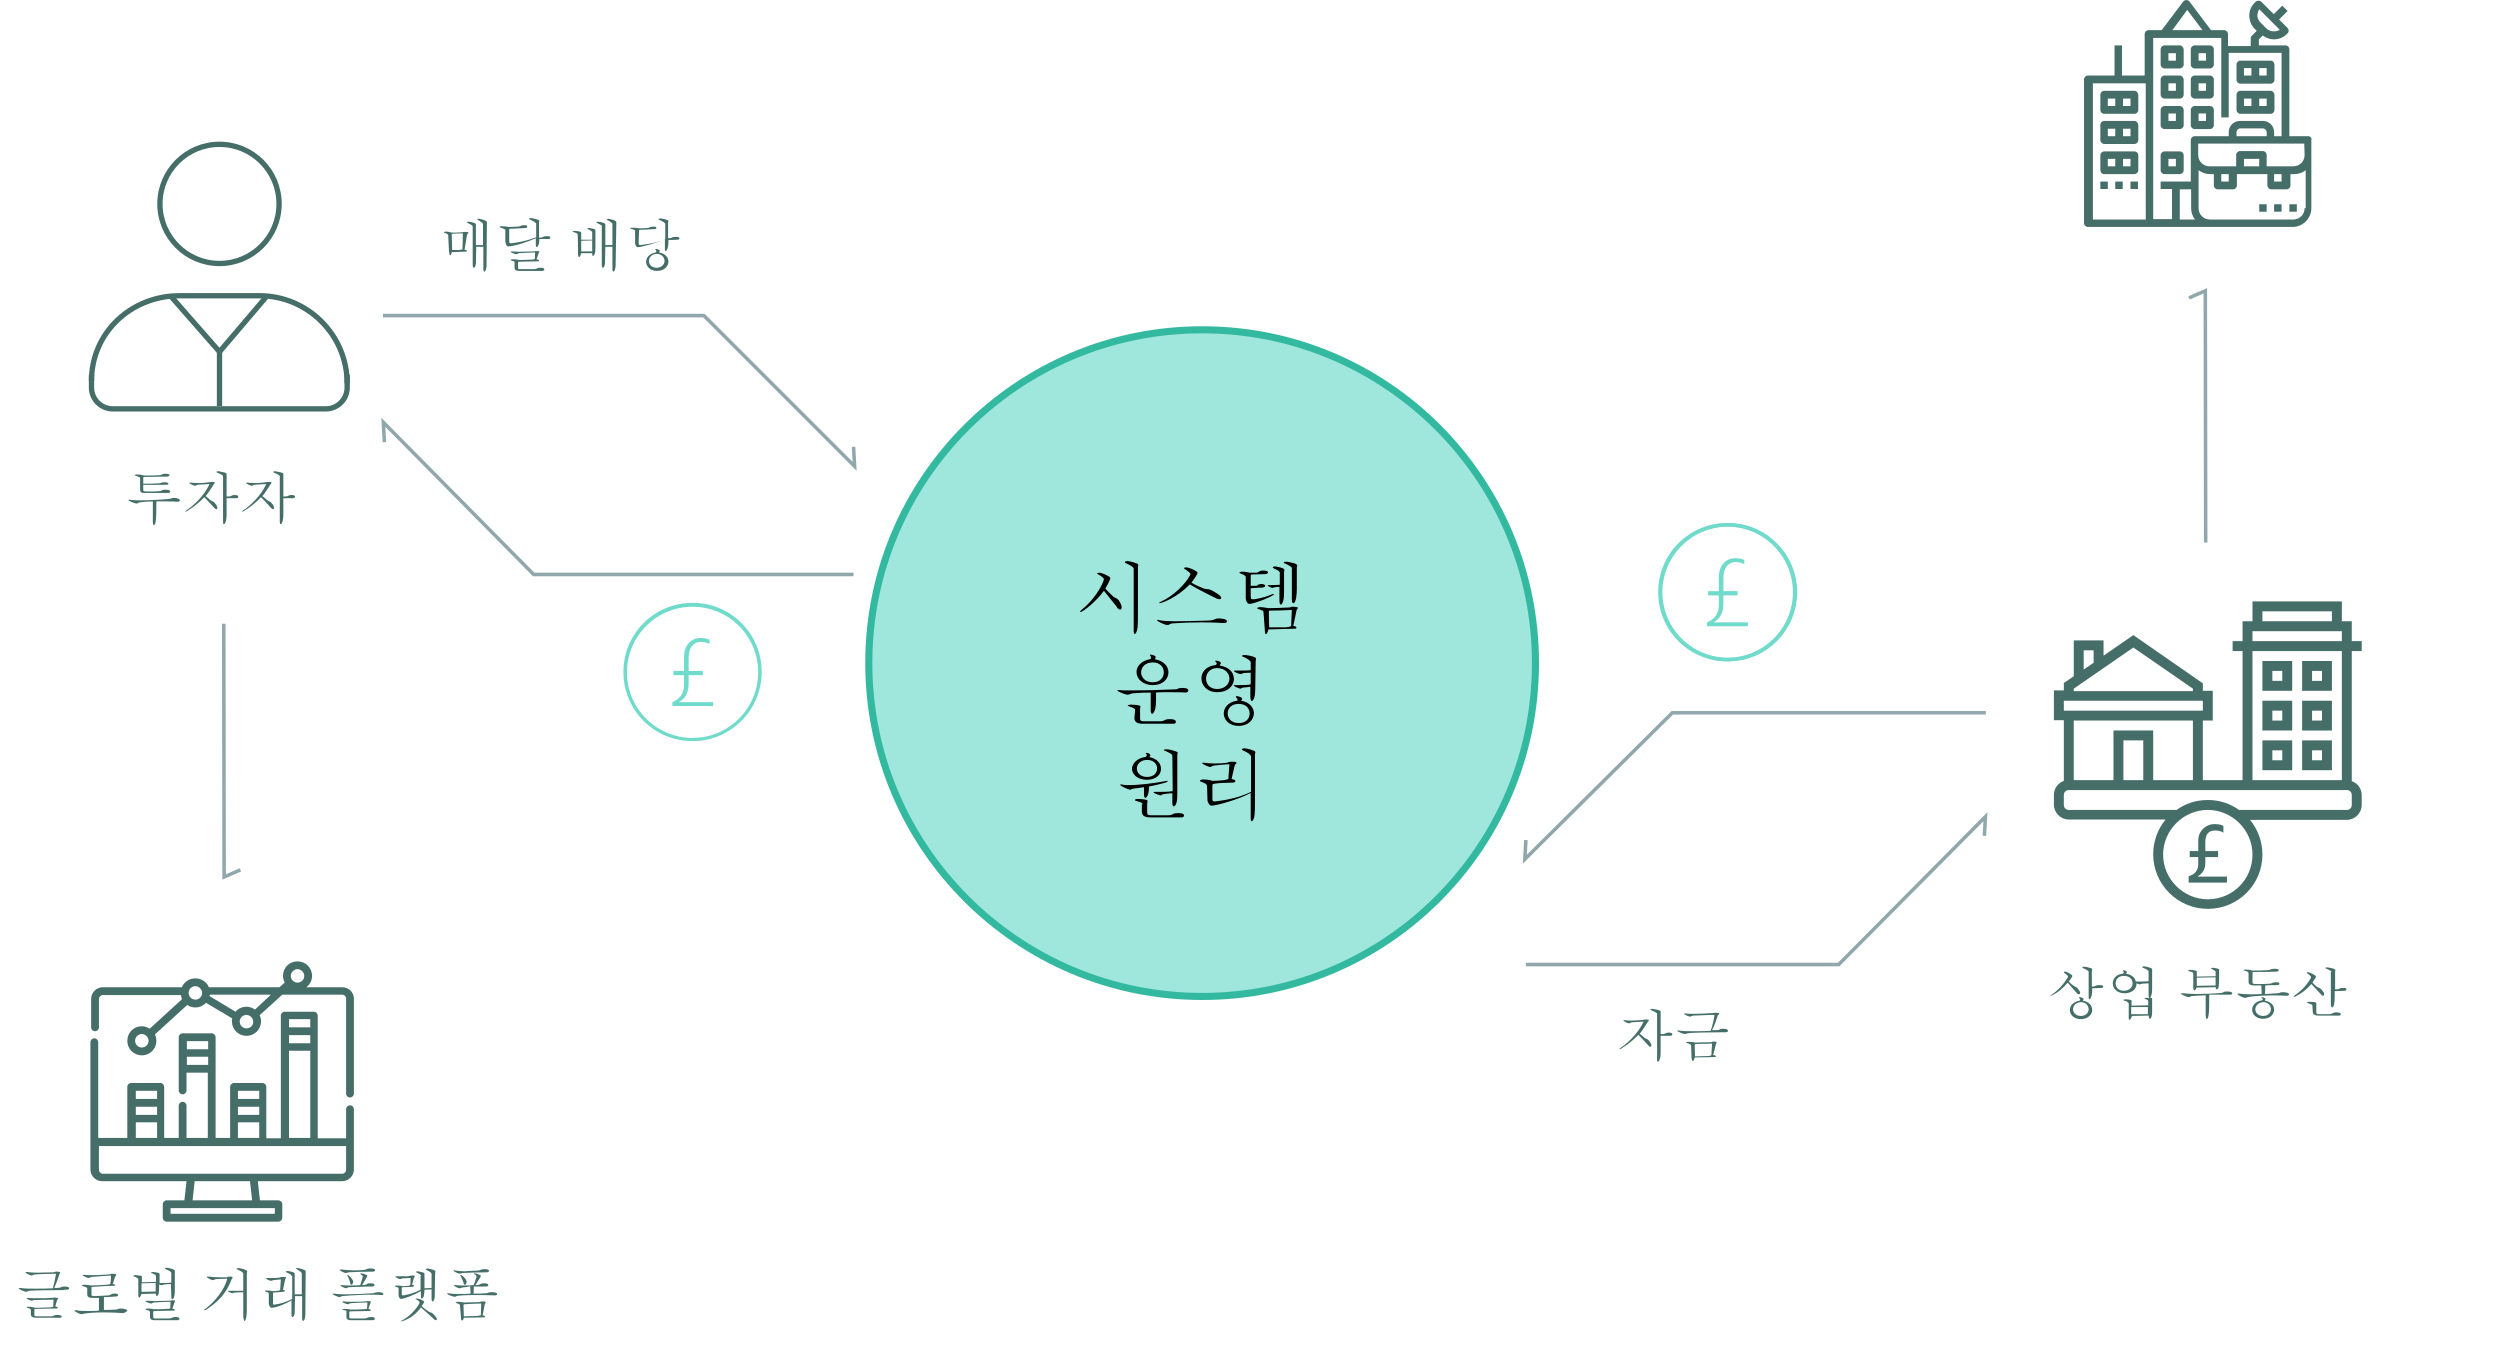 <?xml version="1.0" encoding="utf-8"?>
<!-- Generator: Adobe Illustrator 23.0.0, SVG Export Plug-In . SVG Version: 6.00 Build 0)  -->
<svg version="1.1" id="运作原理" xmlns="http://www.w3.org/2000/svg" xmlns:xlink="http://www.w3.org/1999/xlink" x="0px"
	 y="0px" viewBox="0 0 705 383" style="enable-background:new 0 0 705 383;" xml:space="preserve">
<style type="text/css">
	.st0{fill:none;stroke:#90A7AB;}
	.st1{fill:none;stroke:#70DBCB;}
	.st2{fill:#9FE7DD;stroke:#34B9A1;stroke-width:2;}
	.st3{enable-background:new    ;}
	.st4{fill:#456E68;}
	.st5{fill:none;stroke:#456E68;stroke-width:1.5;stroke-miterlimit:10;}
	.st6{fill:#70DBCB;}
</style>
<path id="形状_1_拷贝_3" class="st0" d="M63.1,175.9l0.1,71.4l4.6-2"/>
<path id="形状_1_拷贝_5" class="st0" d="M622,153l-0.1-71l-4.6,2"/>
<path id="形状_1" class="st0" d="M108,89h90.5l42.5,42.5l-0.3-5.5"/>
<path id="形状_1_拷贝_2" class="st0" d="M240.7,162h-90.2l-42.4-42.9l0.3,5.6"/>
<path id="形状_1_拷贝" class="st0" d="M560,201h-88.4L430,242.3l0.3-5.4"/>
<path id="形状_1_拷贝_4" class="st0" d="M430.3,272h88.2l41.4-41.7l-0.3,5.4"/>
<circle id="椭圆_7-2" class="st1" cx="487.3" cy="167" r="19"/>
<circle id="椭圆_6" class="st2" cx="339" cy="187" r="94"/>
<g class="st3">
	<path class="st4" d="M646.4,186.4H638v8.4h8.4V186.4z M643.6,192h-2.8v-2.8h2.8V192z"/>
	<path class="st4" d="M657.6,186.4h-8.4v8.4h8.4V186.4z M654.8,192H652v-2.8h2.8V192z"/>
	<path class="st4" d="M646.4,197.6H638v8.4h8.4V197.6z M643.6,203.2h-2.8v-2.8h2.8V203.2z"/>
	<path class="st4" d="M657.6,197.6h-8.4v8.4h8.4V197.6z M654.8,203.2H652v-2.8h2.8V203.2z"/>
	<path class="st4" d="M646.4,217.2v-8.4H638v8.4H646.4z M640.8,211.6h2.8v2.8h-2.8V211.6z"/>
	<path class="st4" d="M657.6,208.8h-8.4v8.4h8.4V208.8z M654.8,214.4H652v-2.8h2.8V214.4z"/>
	<path class="st4" d="M666,183.6v-2.8h-2.8v-5.6h-2.8v-5.6h-25.2v5.6h-2.8v5.6h-2.8v2.8h2.8V220h-11.2v-16.8h2.8v-8.4h-2.8v-2.1
		l-19.6-13.6l-8.4,5.8v-4.3h-8.4v10.1l-2.8,1.9v2.1h-2.8v8.4h2.8v17.1c-1.6,0.6-2.8,2.1-2.8,3.9v2.8c0,2.3,1.9,4.2,4.2,4.2h27.3
		c-2.2,2.7-3.5,6.1-3.5,9.8c0,8.5,6.9,15.4,15.4,15.4S638,249.5,638,241c0-3.7-1.3-7.1-3.5-9.8h27.3c2.3,0,4.2-1.9,4.2-4.2v-2.8
		c0-1.8-1.2-3.4-2.8-3.9v-36.7H666z M638,172.4h19.6v2.8H638V172.4z M635.2,178h25.2v2.8h-25.2V178z M587.6,183.4h2.8v3.5l-2.8,1.9
		V183.4z M584.8,194.2l16.8-11.6l16.8,11.6v0.7h-33.6V194.2z M582,197.6h39.2v2.8H582V197.6z M618.4,203.2V220h-11.2v-14H596v14
		h-11.2v-16.8H618.4z M604.4,220h-5.6v-11.2h5.6V220z M622.6,253.6c-6.9,0-12.6-5.7-12.6-12.6c0-6.9,5.7-12.6,12.6-12.6
		s12.6,5.7,12.6,12.6C635.2,248,629.6,253.6,622.6,253.6z M663.2,227c0,0.8-0.6,1.4-1.4,1.4h-30.4c-2.5-1.8-5.5-2.8-8.8-2.8
		s-6.3,1-8.8,2.8h-30.4c-0.8,0-1.4-0.6-1.4-1.4v-2.8c0-0.8,0.6-1.4,1.4-1.4h78.4c0.8,0,1.4,0.6,1.4,1.4V227z M660.4,220h-25.2v-36.4
		h25.2V220z"/>
</g>
<g class="st3">
	<g>
		<g>
			<path class="st4" d="M96.5,278.4H86.4c1-0.8,1.6-1.9,1.6-3.2c0-2.3-1.8-4.1-4.1-4.1s-4.1,1.8-4.1,4.1c0,0.7,0.2,1.3,0.5,1.9
				l-1.5,1.3H58.9c-0.6-1.5-2.1-2.5-3.8-2.5s-3.2,1-3.8,2.5H29c-1.8,0-3.3,1.5-3.3,3.3v8c0,0.6,0.5,1.1,1.1,1.1s1.1-0.5,1.1-1.1v-8
				c0-0.6,0.5-1.1,1.1-1.1h22c0.1,0.4,0.2,0.8,0.3,1.2l-9.1,8.3c-0.6-0.4-1.4-0.7-2.2-0.7c-2.3,0-4.1,1.8-4.1,4.1s1.8,4.1,4.1,4.1
				s4.1-1.8,4.1-4.1c0-0.7-0.2-1.3-0.4-1.8l9.1-8.3c0.7,0.5,1.5,0.7,2.3,0.7c1.2,0,2.2-0.5,3-1.3l7.4,4.4c-0.1,0.3-0.1,0.5-0.1,0.8
				c0,2.3,1.8,4.1,4.1,4.1s4.1-1.8,4.1-4.1c0-0.6-0.1-1.2-0.4-1.7l6.4-5.8h16.9c0.6,0,1.1,0.5,1.1,1.1v26.8c0,0.6,0.5,1.1,1.1,1.1
				s1.1-0.5,1.1-1.1v-26.8C99.8,279.8,98.3,278.4,96.5,278.4z M40,295.4c-1.1,0-1.9-0.9-1.9-1.9c0-1.1,0.9-1.9,1.9-1.9
				s1.9,0.9,1.9,1.9S41.1,295.4,40,295.4z M55.1,281.9c-1.1,0-1.9-0.9-1.9-1.9c0-1.1,0.9-1.9,1.9-1.9S57,279,57,280
				S56.2,281.9,55.1,281.9z M69.5,290c-1.1,0-1.9-0.9-1.9-1.9c0-1.1,0.9-1.9,1.9-1.9s1.9,0.9,1.9,1.9C71.5,289.1,70.6,290,69.5,290z
				 M71.9,284.7c-0.7-0.5-1.5-0.8-2.4-0.8c-1.2,0-2.3,0.5-3.1,1.4l-7.3-4.4c0-0.1,0.1-0.3,0.1-0.4h17.2L71.9,284.7z M83.9,277.1
				c-1.1,0-1.9-0.9-1.9-1.9s0.9-1.9,1.9-1.9s1.9,0.9,1.9,1.9S85,277.1,83.9,277.1z"/>
		</g>
	</g>
	<g>
		<g>
			<path class="st4" d="M99.8,312.8c0-0.6-0.5-1.1-1.1-1.1s-1.1,0.5-1.1,1.1v8.2h-8v-25.7v-4.4v-4.5c0-0.6-0.5-1.1-1.1-1.1h-8.2
				c-0.6,0-1.1,0.5-1.1,1.1v4.5v4.4V321h-4.1v-5.5V311v-4.5c0-0.6-0.5-1.1-1.1-1.1h-8c-0.6,0-1.1,0.5-1.1,1.1v4.5v4.4v5.5h-4.1
				v-19.5V297v-4.5c0-0.6-0.5-1.1-1.1-1.1h-8.2c-0.6,0-1.1,0.5-1.1,1.1v4.5v4.4v6.1c0,0.6,0.5,1.1,1.1,1.1s1.1-0.5,1.1-1.1v-5h6
				v18.4h-6v-9.1c0-0.6-0.5-1.1-1.1-1.1s-1.1,0.5-1.1,1.1v9.1h-4.1v-5.5V311v-4.5c0-0.6-0.5-1.1-1.1-1.1H37c-0.6,0-1.1,0.5-1.1,1.1
				v4.5v4.4v5.5h-8.2v-27c0-0.6-0.5-1.1-1.1-1.1s-1.1,0.5-1.1,1.1v35.9c0,1.8,1.5,3.3,3.3,3.3h23.8l-0.6,5.4h-5
				c-0.6,0-1.1,0.5-1.1,1.1v3.8c0,0.6,0.5,1.1,1.1,1.1h31.5c0.6,0,1.1-0.5,1.1-1.1v-3.8c0-0.6-0.5-1.1-1.1-1.1h-5.2l-0.6-5.4h23.8
				c1.8,0,3.3-1.5,3.3-3.3V322l0,0V312.8L99.8,312.8z M81.5,287.4h6v2.3h-6V287.4z M81.5,291.9h6v2.3h-6V291.9z M81.5,296.3h6v24.6
				h-6V296.3z M67.1,307.6h6v2.3h-6V307.6z M67.1,312.1h6v2.3h-6V312.1z M67.1,316.5h6v4.4h-6V316.5z M52.7,295.9v-2.3h6v2.3H52.7z
				 M52.7,300.3V298h6v2.3H52.7z M38.3,307.6h6v2.3h-6V307.6z M38.3,312.1h6v2.3h-6V312.1z M38.3,316.5h6v4.4h-6V316.5z M77.5,340.7
				v1.6H48.1v-1.6H77.5z M54.3,338.5l0.6-5.4h15.6l0.6,5.4H54.3z M96.5,331H29c-0.6,0-1.1-0.5-1.1-1.1v-6.7h69.7v6.7l0,0
				C97.6,330.5,97.1,331,96.5,331z"/>
		</g>
	</g>
</g>
<g class="st3">
	<g>
		<g>
			<path class="st4" d="M601.9,25.6h-8.5c-0.6,0-1.1,0.5-1.1,1.1V31c0,0.6,0.5,1.1,1.1,1.1h8.5c0.6,0,1.1-0.5,1.1-1.1v-4.3
				C602.9,26.1,602.5,25.6,601.9,25.6z M596.5,29.9h-2.1v-2.1h2.1V29.9z M600.8,29.9h-2.1v-2.1h2.1V29.9z"/>
		</g>
	</g>
	<g>
		<g>
			<path class="st4" d="M601.9,34.1h-8.5c-0.6,0-1.1,0.5-1.1,1.1v4.3c0,0.6,0.5,1.1,1.1,1.1h8.5c0.6,0,1.1-0.5,1.1-1.1v-4.3
				C602.9,34.6,602.5,34.1,601.9,34.1z M596.5,38.4h-2.1v-2.1h2.1V38.4z M600.8,38.4h-2.1v-2.1h2.1V38.4z"/>
		</g>
	</g>
	<g>
		<g>
			<path class="st4" d="M601.9,42.7h-8.5c-0.6,0-1.1,0.5-1.1,1.1V48c0,0.6,0.5,1.1,1.1,1.1h8.5c0.6,0,1.1-0.5,1.1-1.1v-4.3
				C602.9,43.1,602.5,42.7,601.9,42.7z M596.5,46.9h-2.1v-2.1h2.1V46.9z M600.8,46.9h-2.1v-2.1h2.1V46.9z"/>
		</g>
	</g>
	<g>
		<g>
			<path class="st4" d="M640.3,25.6h-8.5c-0.6,0-1.1,0.5-1.1,1.1V31c0,0.6,0.5,1.1,1.1,1.1h8.5c0.6,0,1.1-0.5,1.1-1.1v-4.3
				C641.3,26.1,640.9,25.6,640.3,25.6z M634.9,29.9h-2.1v-2.1h2.1V29.9z M639.2,29.9h-2.1v-2.1h2.1V29.9z"/>
		</g>
	</g>
	<g>
		<g>
			<path class="st4" d="M640.3,17.1h-8.5c-0.6,0-1.1,0.5-1.1,1.1v4.3c0,0.6,0.5,1.1,1.1,1.1h8.5c0.6,0,1.1-0.5,1.1-1.1v-4.3
				C641.3,17.5,640.9,17.1,640.3,17.1z M634.9,21.3h-2.1v-2.1h2.1V21.3z M639.2,21.3h-2.1v-2.1h2.1V21.3z"/>
		</g>
	</g>
	<g>
		<g>
			<path class="st4" d="M614.7,29.9h-4.3c-0.6,0-1.1,0.5-1.1,1.1v4.3c0,0.6,0.5,1.1,1.1,1.1h4.3c0.6,0,1.1-0.5,1.1-1.1V31
				C615.7,30.3,615.3,29.9,614.7,29.9z M613.6,34.1h-2.1V32h2.1V34.1z"/>
		</g>
	</g>
	<g>
		<g>
			<path class="st4" d="M623.2,29.9h-4.3c-0.6,0-1.1,0.5-1.1,1.1v4.3c0,0.6,0.5,1.1,1.1,1.1h4.3c0.6,0,1.1-0.5,1.1-1.1V31
				C624.3,30.3,623.8,29.9,623.2,29.9z M622.1,34.1H620V32h2.1V34.1z"/>
		</g>
	</g>
	<g>
		<g>
			<path class="st4" d="M614.7,21.3h-4.3c-0.6,0-1.1,0.5-1.1,1.1v4.3c0,0.6,0.5,1.1,1.1,1.1h4.3c0.6,0,1.1-0.5,1.1-1.1v-4.3
				C615.7,21.8,615.3,21.3,614.7,21.3z M613.6,25.6h-2.1v-2.1h2.1V25.6z"/>
		</g>
	</g>
	<g>
		<g>
			<path class="st4" d="M623.2,21.3h-4.3c-0.6,0-1.1,0.5-1.1,1.1v4.3c0,0.6,0.5,1.1,1.1,1.1h4.3c0.6,0,1.1-0.5,1.1-1.1v-4.3
				C624.3,21.8,623.8,21.3,623.2,21.3z M622.1,25.6H620v-2.1h2.1V25.6z"/>
		</g>
	</g>
	<g>
		<g>
			<path class="st4" d="M614.7,12.8h-4.3c-0.6,0-1.1,0.5-1.1,1.1v4.3c0,0.6,0.5,1.1,1.1,1.1h4.3c0.6,0,1.1-0.5,1.1-1.1v-4.3
				C615.7,13.3,615.3,12.8,614.7,12.8z M613.6,17.1h-2.1V15h2.1V17.1z"/>
		</g>
	</g>
	<g>
		<g>
			<path class="st4" d="M623.2,12.8h-4.3c-0.6,0-1.1,0.5-1.1,1.1v4.3c0,0.6,0.5,1.1,1.1,1.1h4.3c0.6,0,1.1-0.5,1.1-1.1v-4.3
				C624.3,13.3,623.8,12.8,623.2,12.8z M622.1,17.1H620V15h2.1V17.1z"/>
		</g>
	</g>
	<g>
		<g>
			<path class="st4" d="M614.7,42.7h-4.3c-0.6,0-1.1,0.5-1.1,1.1V48c0,0.6,0.5,1.1,1.1,1.1h4.3c0.6,0,1.1-0.5,1.1-1.1v-4.3
				C615.7,43.1,615.3,42.7,614.7,42.7z M613.6,46.9h-2.1v-2.1h2.1V46.9z"/>
		</g>
	</g>
	<g>
		<g>
			<rect x="592.3" y="51.2" class="st4" width="2.1" height="2.1"/>
		</g>
	</g>
	<g>
		<g>
			<rect x="596.5" y="51.2" class="st4" width="2.1" height="2.1"/>
		</g>
	</g>
	<g>
		<g>
			<rect x="600.8" y="51.2" class="st4" width="2.1" height="2.1"/>
		</g>
	</g>
	<g>
		<g>
			<path class="st4" d="M650.9,38.4h-5.3V13.9c0-0.6-0.5-1.1-1.1-1.1H637v-1.7l1.1-1.1c0.9,0.7,2,1.1,3.1,1.1c1.4,0,2.7-0.5,3.7-1.5
				l0.2-0.2c0.4-0.4,0.4-1.1,0-1.5l-2.4-2.4l2.4-2.4l-1.5-1.5L641.2,4l-3.5-3.5c-0.2-0.2-0.5-0.3-0.8-0.3c-0.4,0-0.7,0.2-0.9,0.4
				c-1.1,1-1.7,2.3-1.7,3.7s0.5,2.9,1.6,3.9l0.5,0.5l-1.4,1.4c-0.2,0.2-0.3,0.5-0.3,0.8V13h-6.4V9.6c0-0.6-0.5-1.1-1.1-1.1h-3.7
				l-6.1-8.1c-0.4-0.5-1.3-0.5-1.7,0l-6.1,8.1h-3.7c-0.6,0-1.1,0.5-1.1,1.1v11.7h-6.4v-8.5h-2.1v8.5h-7.5c-0.6,0-1.1,0.5-1.1,1.1
				v40.5c0,0.6,0.5,1.1,1.1,1.1h17.1h7.5h8.5h1.1h6.4h17.1c2.9,0,5.3-2.4,5.3-5.3V39.5C652,38.9,651.5,38.4,650.9,38.4z M605.1,61.9
				h-14.9V23.5h14.9V61.9z M637.1,2.6l5.8,5.8c-1.2,0.7-2.8,0.6-3.9-0.5l-1.5-1.5c-0.6-0.6-1-1.4-0.9-2.3
				C636.7,3.6,636.8,3.1,637.1,2.6z M616.8,2.8l4.3,5.7h-8.5L616.8,2.8z M612.5,53.3v8.5h-5.3V22.4V10.7h19.2v3.2v19.2h2.1V14.9
				h14.9v23.5h-2.1v-1.1c0-1.8-1.4-3.2-3.2-3.2h-6.4c-1.8,0-3.2,1.4-3.2,3.2v1.1h-9.6c-0.6,0-1.1,0.5-1.1,1.1v11.7h-8.5v2.1H612.5z
				 M639.2,37.3v1.1h-8.5v-1.1c0-0.6,0.5-1.1,1.1-1.1h6.4C638.7,36.3,639.2,36.7,639.2,37.3z M614.7,61.9v-8.5h3.2v5.3
				c0,1.2,0.4,2.3,1.1,3.2H614.7z M649.9,58.7c0,1.8-1.4,3.2-3.2,3.2h-17.1h-6.4c-1.8,0-3.2-1.4-3.2-3.2V48c0.9,0.7,2,1.1,3.2,1.1
				h1.1v3.2c0,0.6,0.5,1.1,1.1,1.1h4.3c0.6,0,1.1-0.5,1.1-1.1v-3.2h1.1h6.4h1.1v3.2c0,0.6,0.5,1.1,1.1,1.1h4.3
				c0.6,0,1.1-0.5,1.1-1.1v-3.2h1.1c1.2,0,2.3-0.4,3.2-1.1v10.7H649.9z M626.4,51.2v-2.1h2.1v2.1H626.4z M632.8,46.9v-2.1h4.3v2.1
				H632.8z M641.3,51.2v-2.1h2.1v2.1H641.3z M649.9,43.7c0,1.8-1.4,3.2-3.2,3.2h-2.1h-4.3h-1.1v-3.2c0-0.6-0.5-1.1-1.1-1.1h-6.4
				c-0.6,0-1.1,0.5-1.1,1.1v3.2h-1.1h-4.3h-2.1c-1.8,0-3.2-1.4-3.2-3.2v-3.2h29.9L649.9,43.7L649.9,43.7z"/>
		</g>
	</g>
	<g>
		<g>
			<rect x="645.6" y="57.6" class="st4" width="2.1" height="2.1"/>
		</g>
	</g>
	<g>
		<g>
			<rect x="641.3" y="57.6" class="st4" width="2.1" height="2.1"/>
		</g>
	</g>
	<g>
		<g>
			<rect x="637.1" y="57.6" class="st4" width="2.1" height="2.1"/>
		</g>
	</g>
</g>
<g>
	<circle class="st5" cx="61.9" cy="57.5" r="16.8"/>
	<line class="st5" x1="48.4" y1="83.8" x2="61.9" y2="99.2"/>
	<line class="st5" x1="75" y1="83.8" x2="61.9" y2="99.2"/>
	<line class="st5" x1="61.9" y1="114.5" x2="61.9" y2="99.2"/>
	<path class="st5" d="M97.9,105.7v3.6c0,3.3-2.7,6-6,6H31.8c-3.3,0-6-2.7-6-6v-3.6"/>
	<path class="st5" d="M31.8,99.7"/>
	<path class="st5" d="M25.8,107.4c0-13.6,11.2-24,24.8-24h22.6c13.6,0,24.7,11.1,24.7,24.7l0,0"/>
</g>
<g id="椭圆_7_1_">
	<path class="st6" d="M487.1,186.5c-10.8,0-19.5-8.7-19.5-19.5s8.7-19.5,19.5-19.5s19.5,8.7,19.5,19.5S497.9,186.5,487.1,186.5z
		 M487.1,148.5c-10.2,0-18.5,8.3-18.5,18.5s8.3,18.5,18.5,18.5s18.5-8.3,18.5-18.5S497.3,148.5,487.1,148.5z"/>
</g>
<g>
	<g>
		<path class="st6" d="M481.4,176.6v-1.1c2.2-0.9,3.3-2.5,3.3-4.8v-2.8h-3v-1.2h3v-3.8c0-1.6,0.4-3,1.3-4s2-1.5,3.5-1.5
			c0.8,0,1.6,0.2,2.4,0.5v1.2c-0.8-0.4-1.6-0.6-2.4-0.6c-1.1,0-1.9,0.4-2.6,1.2c-0.6,0.8-0.9,1.9-0.9,3.4v3.6h4v1.2h-4v2.3
			c0,2.6-0.9,4.3-2.8,5.3h9.7v1.1L481.4,176.6L481.4,176.6z"/>
	</g>
</g>
<g id="椭圆_7-2_1_">
	<path class="st6" d="M195.3,209c-10.8,0-19.5-8.7-19.5-19.5s8.7-19.5,19.5-19.5s19.5,8.7,19.5,19.5S206,209,195.3,209z
		 M195.3,171.1c-10.2,0-18.5,8.3-18.5,18.5s8.3,18.5,18.5,18.5s18.5-8.3,18.5-18.5C213.8,179.3,205.5,171.1,195.3,171.1z"/>
</g>
<g>
	<g>
		<g>
			<path class="st6" d="M189.6,199.1V198c2.2-0.9,3.3-2.5,3.3-4.8v-2.8h-3v-1.2h3v-3.8c0-1.6,0.4-3,1.3-4c0.9-1,2-1.5,3.5-1.5
				c0.8,0,1.6,0.2,2.4,0.5v1.2c-0.8-0.4-1.6-0.6-2.4-0.6c-1.1,0-1.9,0.4-2.6,1.2c-0.6,0.8-0.9,1.9-0.9,3.4v3.6h4v1.2h-4v2.3
				c0,2.6-0.9,4.3-2.8,5.3h9.7v1.1L189.6,199.1L189.6,199.1z"/>
		</g>
	</g>
</g>
<g>
	<path class="st4" d="M617.2,248.8v-1.7c1.8-0.5,2.7-1.7,2.7-3.4v-2h-2.4V240h2.4v-2.8c0-1.4,0.4-2.5,1.3-3.4c0.9-0.9,2-1.4,3.3-1.4
		c0.9,0,1.8,0.1,2.5,0.5v1.9c-0.8-0.5-1.7-0.6-2.4-0.6c-1.8,0-2.7,1.1-2.7,3.3v2.5h3.6v1.7h-3.6v1.7c0,1.8-0.8,2.9-2.2,3.8h8.3v1.7
		h-10.8V248.8z"/>
</g>
<g class="st3">
	<path d="M305.1,171.9c4.4-3.6,6.2-8,6.2-8.6c0-0.3-0.9-1-1.6-1.3c-0.1-0.1-0.3-0.2-0.3-0.3s0.2-0.2,0.6-0.2c0.7,0,2.2,0.7,2.9,1.2
		c0.2,0.1,0.2,0.2,0.2,0.4c0,0.4-1.1,2.4-1.4,2.9c0.8,0.8,1.5,1.6,2.2,2.2c0.7,0.6,1.4,0.3,2.2,2.2c0.2,0.4,0.2,0.6,0.2,0.9
		c0,0.4-0.2,0.6-0.4,0.6c-0.3,0-0.7-0.2-1-0.8c-0.5-0.6-2.5-3.2-3.6-4.5c-2.2,3.1-6,6-6.6,6h-0.1
		C304.6,172.3,304.8,172.1,305.1,171.9z M319.7,160.4c0-0.4-0.7-0.9-2-1.5c-0.3-0.1-0.5-0.2-0.5-0.4c0-0.1,0.2-0.2,0.7-0.3
		c1.4,0.2,2.2,0.5,2.7,0.7c0.3,0.1,0.4,0.3,0.4,0.5s-0.1,0.4-0.1,0.6v13c0,4-0.1,4.6-0.5,5.4c-0.2,0.3-0.3,0.4-0.4,0.4
		c-0.2,0-0.3-0.3-0.3-0.9L319.7,160.4L319.7,160.4z"/>
	<path d="M341.7,174.9c0.9-0.1,0.8-0.5,2-0.5c0.5,0,2.3,0.1,2.3,0.8c0,0.3-0.3,0.5-0.7,0.5h-0.1c-1.8-0.1-4.2-0.2-6.2-0.2
		c-2.8,0-5.7,0.1-8.5,0.3c-0.8,0.2-0.9,0.5-1.3,0.5s-2.9-1-2.9-1.4c0-0.1,0.1-0.1,0.2-0.1s0.3,0,0.5,0.1c0.9,0.2,2.4,0.3,4.3,0.3
		c2.6,0,6-0.1,9.5-0.2L341.7,174.9z M334.3,160.6c-0.2-0.1-0.4-0.2-0.4-0.4c0-0.1,0.2-0.2,0.8-0.2c0.9,0.2,1.7,0.5,2.8,1.2
		c0.2,0.2,0.2,0.3,0.2,0.4c0,0.4-1.4,2.3-1.7,2.7c0.9,0.6,2.4,1.2,3.3,1.6c1.5,0.6,1-0.5,4.4,1.8c0.5,0.4,0.7,0.7,0.7,0.9
		s-0.2,0.4-0.5,0.4c-0.2,0-0.5-0.1-0.8-0.2c-1.6-0.8-5.3-2.6-7.6-4c-3.5,3.7-7.9,5.3-8.4,5.3c-0.1,0-0.2,0-0.2-0.1s0.2-0.2,0.6-0.4
		c3.2-1.4,6.9-4.9,8.2-7.6C335.8,161.7,335.2,161.2,334.3,160.6z"/>
	<path d="M351.3,162.7c0-0.3-0.5-0.6-1.3-0.9c-0.3-0.1-0.5-0.2-0.5-0.3s0.2-0.2,0.6-0.3c0.9,0,1.9,0.2,2.3,0.3c0.6,0,1.3,0,2,0
		c0.9-0.2,0.4-0.6,2-0.6c0.8,0,1.2,0.3,1.2,0.5s-0.3,0.5-0.8,0.5c-1,0-2.5,0.1-3.8,0.1c-0.2,0.2-0.3,0-0.3,0.4v2.8
		c0.4,0,0.8,0,1.5,0c0.8-0.1,0.2-0.5,1.6-0.5c0.7,0,1,0.3,1,0.5s-0.3,0.5-0.9,0.5c-0.8,0-2.3,0.1-3.2,0.2v2.3c0,0.5,0.1,0.8,0.5,0.8
		c1.2,0,3.6-0.6,5.5-1.4c0.2-0.1,0.4-0.1,0.5-0.1s0.1,0,0.1,0c0,0.6-5.7,2.8-6.9,2.8c-0.7,0-1-0.8-1.1-1.5L351.3,162.7z M356.7,178
		c-0.1-0.7-0.2-3.6-0.4-5.3c0-0.4-0.1-0.5-1.3-0.9c-0.2-0.1-0.5-0.2-0.5-0.3s0.2-0.2,0.7-0.3c0.9,0,1.9,0.2,2.5,0.3
		c1,0,4.8-0.1,5.9-0.2c0.5,0,0.2-0.2,1-0.2c0.1,0,1.4,0,1.4,0.3c0,0.2-0.3,0.4-0.4,0.8c-0.3,1.5-0.7,3.5-0.9,4.3
		c0.7,0.1,0.9,0.3,0.9,0.5s-0.2,0.3-0.6,0.3c-1.5,0-5.9,0.2-7.3,0.2c-0.2,0.9-0.5,1.3-0.7,1.3C356.9,178.9,356.7,178.6,356.7,178z
		 M360.9,161.5c0-0.5-1-0.9-1.5-1.1c-0.3-0.2-0.5-0.3-0.5-0.4c0-0.1,0.2-0.2,0.6-0.3c2.4,0.4,2.7,0.7,2.7,1.1c0,0.2-0.1,0.3-0.1,0.5
		v5.9c0,2.8-0.7,3.3-0.9,3.3c-0.2,0-0.4-0.3-0.4-1.2v-3.8c-0.5,0-1.1,0.1-1.3,0.1c-0.5,0.1-0.5,0.2-0.7,0.2s-1.3-0.5-1.3-0.7
		c0-0.1,0.1-0.1,0.3-0.1c0.1,0,0.2,0,0.3,0c0.8,0,1.8,0,2.8-0.1V161.5z M362.7,176.9c0.6-0.1,0.8-0.1,1.4-0.3c0-1,0.2-3.5,0.2-4.6
		c-1.2,0.1-4.7,0.2-6.3,0.2c-0.1,0.2-0.2,0.1-0.2,0.3l0.1,4.4L362.7,176.9z M364.4,160.3c0-0.3-0.9-0.9-1.8-1.3
		c-0.4-0.1-0.6-0.3-0.6-0.4c0-0.1,0.3-0.2,0.8-0.2c1.1,0.1,1.8,0.4,2.3,0.5c0.6,0.2,0.7,0.4,0.7,0.6c0,0.2-0.1,0.4-0.1,0.6v6.2
		c0,0.6-0.1,3.8-1,3.8c-0.2,0-0.4-0.3-0.4-1v-8.8H364.4z"/>
	<path d="M324.5,195.3c-1.6,0-3.6,0.1-4.9,0.2c-0.9,0.1-1.1,0.4-1.6,0.4c-0.7,0-2.9-0.9-2.9-1.2c0-0.1,0.1-0.1,0.3-0.1
		c0.1,0,0.2,0,0.4,0c0.5,0.1,1.7,0.1,3.3,0.1c3.1,0,7.8-0.1,12.2-0.3c1,0,0.7-0.4,2-0.4c0.6,0,1.8,0,1.8,0.7c0,0.3-0.3,0.6-0.7,0.6
		l0,0c-1.3-0.1-3.7-0.1-5.7-0.1c-1.1,0-2.1,0-2.7,0.1c0,3,0,4.2-0.4,5.1c-0.2,0.6-0.5,0.9-0.7,0.9s-0.4-0.3-0.4-1L324.5,195.3z
		 M320.1,200.2c0-0.4-0.5-0.6-1.7-1c-0.2-0.1-0.4-0.2-0.4-0.2c0-0.1,0.2-0.2,0.7-0.3c1,0,1.9,0.1,2.4,0.2c0.4,0.1,0.5,0.2,0.5,0.4
		c0,0.1,0,0.3-0.1,0.5c0,0.9,0,2.1,0,2.9c0,0.5,0.3,0.7,1,0.7h4.7c1.6-0.1,0.9-0.6,2.7-0.6c0.5,0,1.7,0,1.7,0.8
		c0,0.2-0.2,0.5-0.6,0.5h-8.7c-1.5,0-2.3-0.4-2.4-1.5L320.1,200.2z M324.2,185.9c0.1,0,0.4-0.1,0.4-0.4c0-0.1,0-0.2-0.1-0.4
		s-0.2-0.3-0.2-0.4c0-0.1,0.1-0.1,0.2-0.1c0.2,0,1.4,0.2,1.4,0.7c0,0.1-0.2,0.5-0.2,0.6c2.6,0.5,3.8,2.1,3.8,3.7
		c0,1.9-1.6,3.6-4.4,3.6c-2.9,0-4.6-1.8-4.6-3.7C320.5,188,321.7,186.4,324.2,185.9z M321.8,189.6c0,1.4,1.1,2.8,3.3,2.8
		c2.1,0,3.1-1.4,3.1-2.8c0-1.4-1-2.8-3.1-2.8C322.9,186.8,321.8,188.2,321.8,189.6z"/>
	<path d="M348,191.5c-0.2,2.1-1.8,3.7-4.7,3.7c-3,0-4.5-2-4.5-3.9c0-1.7,1.2-3.3,3.6-3.7h0.1c0.4,0,0.6-0.2,0.6-0.5
		c0-0.1,0-0.2-0.1-0.3c-0.2-0.1-0.3-0.3-0.3-0.4c0-0.1,0.1-0.1,0.3-0.1c0.6,0,1.3,0.4,1.3,0.7c0,0.2-0.3,0.4-0.3,0.7
		c2.6,0.4,3.8,1.9,3.9,3.3L348,191.5z M340.1,191.4c0,1.5,1.1,2.9,3.1,2.9c2.3,0,3.5-1.5,3.5-2.9c0-1.5-1.2-3-3.5-3
		C341.2,188.4,340.1,189.9,340.1,191.4z M349,197.4c0-0.2-0.1-0.4-0.3-0.6c-0.1-0.1-0.2-0.2-0.2-0.3s0.1-0.2,0.3-0.2
		c0.4,0,1.5,0.4,1.5,0.7c0,0.2-0.2,0.4-0.3,0.6c2.4,0.4,3.6,2,3.6,3.5c0,1.8-1.5,3.6-4.3,3.6s-4.2-1.8-4.2-3.5
		c0-1.6,1.2-3.2,3.7-3.6C348.9,197.7,349,197.6,349,197.4z M346.2,201.2c0,1.3,1,2.7,3.1,2.7s3.1-1.3,3.1-2.7s-1-2.7-3.1-2.7
		S346.2,199.8,346.2,201.2z M352.7,186.8c0-0.5-0.9-1-1.9-1.5c-0.2-0.1-0.6-0.2-0.6-0.3c0-0.2,0.6-0.3,0.7-0.3
		c0.6,0,2.1,0.3,2.6,0.5c0.6,0.2,0.7,0.4,0.7,0.6c0,0.2-0.1,0.4-0.1,0.7l-0.1,6.7c0,3-0.2,3.4-0.5,4c-0.2,0.3-0.3,0.5-0.5,0.5
		s-0.4-0.5-0.4-1.3v-2.7c-0.7,0.1-1.4,0.1-2.1,0.2c-0.4,0.1-0.5,0.3-0.7,0.3c-0.4,0-1.9-0.7-1.9-0.9c0-0.1,0.1-0.1,0.4-0.1
		c0.2,0,0.9,0,1.1,0c1.1,0,2.2,0,3.3-0.2v-3.3c-0.9,0-1.6,0.1-2,0.1c-0.5,0.1-0.5,0.3-0.8,0.3s-1.9-0.5-1.9-0.9
		c0-0.1,0.1-0.1,0.2-0.1s0.3,0,0.5,0c0.6,0,1,0,1.3,0c1,0,1.5,0,2.7-0.1L352.7,186.8L352.7,186.8z"/>
	<path d="M322.5,222c-0.5,0.1-2.9,0.4-3,0.4c-0.5,0.1-0.5,0.3-0.8,0.3c-0.4,0-2.8-1-2.8-1.4c0-0.1,0.1-0.1,0.2-0.1s0.3,0,0.6,0.1
		c0.4,0.1,1,0.1,1.8,0.1c2.8,0,7.4-0.6,10-1.1c0.3-0.1,0.6-0.1,0.7-0.1s0.1,0,0.1,0.1s-0.2,0.2-0.6,0.4c-1.8,0.5-3.2,0.8-4.7,1.1
		c0,1.4-0.1,1.9-0.4,2.6c-0.2,0.4-0.4,0.6-0.6,0.6s-0.4-0.3-0.4-1v-2H322.5z M322.8,213.5c0.3,0,0.6-0.2,0.6-0.5
		c0-0.1,0-0.2-0.1-0.3s-0.2-0.2-0.2-0.3s0.1-0.1,0.2-0.1c0.6,0,1.1,0.4,1.1,0.7c0,0.2-0.2,0.3-0.3,0.5c2.2,0.4,3.3,1.8,3.3,3.3
		c0,1.6-1.3,3.1-4,3.1s-4.2-1.6-4.2-3.2C319.4,215.3,320.5,213.9,322.8,213.5z M322.2,226.8c0-0.4-0.6-0.6-1.7-0.9
		c-0.3-0.1-0.5-0.2-0.5-0.3s0.2-0.2,0.6-0.3c1.1,0,2.1,0.1,2.5,0.2c0.4,0.1,0.5,0.2,0.5,0.4s0,0.3-0.1,0.6c0,1,0,1.7,0,2.7
		c0,0.5,0.3,0.7,1,0.7h5c1.6-0.1,0.9-0.6,2.8-0.6c0.4,0,1.6,0,1.6,0.7c0,0.2-0.2,0.5-0.6,0.5h-8.9c-1.5,0-2.3-0.4-2.4-1.5v-2.2
		H322.2z M320.6,216.7c0,1.2,0.9,2.4,2.9,2.4c1.9,0,2.8-1.2,2.8-2.4s-0.9-2.4-2.8-2.4S320.6,215.5,320.6,216.7z M330.6,213.1
		c0-0.4-0.8-0.8-1.9-1.3c-0.4-0.1-0.5-0.2-0.5-0.3s0.3-0.2,0.7-0.2c0.9,0,1.8,0.3,2.7,0.6c0.4,0.2,0.5,0.2,0.5,0.4
		c0,0.1-0.1,0.3-0.1,0.6V223c0,2,0,2.7-0.3,3.6c-0.2,0.5-0.5,0.8-0.7,0.8s-0.4-0.3-0.4-1v-2.7c-0.8,0-1.7,0.1-2.7,0.3
		c-0.4,0.1-0.3,0.3-0.6,0.3c-0.3,0-2-0.6-2-0.9c0-0.1,0.1-0.1,0.4-0.1c0.2,0,0.3,0,0.6,0c0.3,0,0.7,0,1.1,0c0.9,0,2,0,3.3-0.2
		L330.6,213.1z"/>
	<path d="M352.7,213.2c0-0.4-0.7-0.9-2-1.5c-0.3-0.1-0.5-0.2-0.5-0.4c0-0.1,0.2-0.2,0.7-0.3c1.4,0.2,2.2,0.5,2.7,0.7
		c0.3,0.1,0.4,0.3,0.4,0.5s-0.1,0.4-0.1,0.6v13c0,4-0.1,4.6-0.5,5.4c-0.2,0.3-0.3,0.4-0.4,0.4c-0.2,0-0.3-0.3-0.3-0.9v-7.1
		c-3.5,1.9-9.7,3.6-11.1,3.6c-0.5,0-1.1-0.9-1.1-1.7l-0.1-3.8c-0.1-0.7-0.8-0.9-1.6-1.2c-0.3-0.1-0.4-0.2-0.4-0.3
		c0-0.2,0.2-0.3,0.8-0.4c1.1,0,2.2,0.2,2.7,0.4c1.1,0,2.4-0.1,3.3-0.2c0.6-0.1,0.7-0.2,1.2-0.3c0.1-1.2,0.2-2.8,0.3-4.2
		c-1.5,0.1-3,0.2-4.4,0.4c-0.6,0.1-0.7,0.4-1,0.4c-0.4,0-2.3-0.8-2.3-1.1c0-0.1,0.1-0.1,0.3-0.1c0.1,0,0.2,0,0.3,0
		c0.8,0.1,1.7,0.2,2.7,0.2c1.1,0,2.2,0,3.6-0.2c0.8-0.1,0.3-0.3,1.7-0.3c0.7,0,1.1,0.1,1.1,0.3s-0.4,0.5-0.5,0.7
		c-0.2,0.9-0.7,3-0.9,3.9c0.7,0.1,1.1,0.3,1.1,0.6c0,0.2-0.2,0.3-0.6,0.4c-1.6,0-3.9,0.1-5.3,0.3c-0.4,0.2-0.6,0-0.6,0.5v0.1
		c0,1.6,0,2.4,0,3.9c0,0.3,0.2,0.5,0.6,0.5c0.1,0,0.2,0,0.2,0c2.6-0.3,6.7-1,10.1-2.7v-10.1H352.7z"/>
</g>
<g class="st3">
	<path class="st4" d="M18,363.8c-2.7,0-9.1,0.1-9.8,0.2c-0.4,0.1-0.6,0.3-0.8,0.3c-0.4,0-2.1-0.7-2.1-1c0,0,0.1-0.1,0.2-0.1
		c0.1,0,0.1,0,0.2,0c1.2,0.2,2.6,0.2,4.2,0.2c1.5,0,3.2,0,5-0.1c0.5-1.8,0.7-3,0.9-4.1c-2,0-4.9,0.1-6,0.2c-0.6,0.1-0.7,0.3-0.9,0.3
		c-0.3,0-1.7-0.6-1.7-0.9c0,0,0-0.1,0.1-0.1s0.2,0,0.3,0c0.7,0.1,1.7,0.2,2.8,0.2c1.4,0,3-0.1,4.6-0.1c0.4,0,0.4-0.2,0.9-0.2
		c0.1,0,0.3,0,0.5,0c0.5,0.1,0.6,0.2,0.6,0.3c0,0.1-0.2,0.3-0.3,0.5c-0.3,1.1-0.9,2.7-1.4,3.8c0.3,0,0.6,0,0.9,0
		c1.1,0,0.9-0.4,1.9-0.4c0.2,0,1.4,0,1.4,0.5c0,0.2-0.2,0.4-0.7,0.4H18V363.8z M9.8,366.6c-0.5,0-0.6,0.2-0.8,0.2
		c-0.4,0-1.5-0.5-1.5-0.7c0,0,0.1-0.1,0.2-0.1h0.1c0.7,0.1,1.7,0.1,2.8,0.1c1.4,0,2.9,0,4.1-0.1c0.4,0,0.3-0.1,0.7-0.1
		c0.4,0,1,0.1,1,0.3c0,0.1-0.2,0.3-0.3,0.4c-0.2,0.8-0.4,1.5-0.5,1.8c0.5,0.1,0.7,0.2,0.7,0.4s-0.2,0.2-0.5,0.2l-5.9,0.1
		c-0.1,0.1-0.2,0.1-0.2,0.2v1.5c0,0.3,0.1,0.4,0.5,0.4h4.2c1,0,0.7-0.4,1.7-0.4s1.3,0.3,1.3,0.5s-0.2,0.3-0.5,0.3h-6.8
		c-0.8,0-1.4-0.3-1.4-0.9v-1.4c-0.1-0.2-0.6-0.4-0.9-0.5c-0.2,0-0.3-0.1-0.3-0.2c0,0,0.1-0.1,0.4-0.1c1,0,1.8,0.2,2,0.3l4-0.1
		c0.5,0,0.7-0.1,1.1-0.2l0.1-2L9.8,366.6z"/>
	<path class="st4" d="M34.6,370.3c-1.2-0.1-3-0.2-5-0.2c-2.8,0-4.2,0.1-5.5,0.3c-0.5,0-0.7,0.2-1,0.2s-0.8-0.1-1.8-0.7
		c-0.2-0.1-0.3-0.2-0.3-0.3c0,0,0-0.1,0.2-0.1c0.1,0,0.2,0,0.4,0c0.8,0.2,2,0.2,3.3,0.2c0.9,0,1.9,0,3-0.1c0-0.3,0-0.9,0-3.6
		c-0.8,0-1.6,0-2.1,0c-0.7,0-1.2-0.3-1.2-1v-1.7c-0.1-0.3-0.6-0.4-1.2-0.6c-0.1,0-0.3-0.1-0.3-0.2s0.2-0.2,0.8-0.2
		c0.6,0,1.2,0.1,1.7,0.2c0.9,0,3.2-0.1,4.4-0.2c0.5,0,0.6-0.1,1.1-0.2c0.1-0.4,0.2-1.5,0.2-2.4c-1.4,0.1-3.6,0.2-5.5,0.4
		c-0.5,0.1-0.6,0.3-0.8,0.3c-0.3,0-1.7-0.6-1.7-0.8c0,0,0-0.1,0.2-0.1c0,0,0.1,0,0.2,0c0.7,0.1,1.5,0.1,2.3,0.1c1.4,0,3-0.1,4.6-0.2
		c0.4,0,0.4-0.2,1.1-0.2c0.7,0,1.1,0.1,1.1,0.3c0,0.2-0.3,0.4-0.4,0.6c-0.1,0.6-0.5,1.5-0.6,2c0.4,0,0.7,0.2,0.7,0.3
		c0,0.1-0.1,0.2-0.4,0.2c-2.2,0-4.3,0.2-6,0.3c-0.2,0.1-0.3,0-0.3,0.2l0,0c0,0.3,0,1.2,0,2c0,0.3,0.1,0.3,0.5,0.4
		c1.1,0,2.7-0.1,4.3-0.2c0.9-0.1,0.5-0.5,1.7-0.5c0.4,0,1,0,1,0.4c0,0.2-0.2,0.4-0.5,0.4c-1.4,0.1-2.5,0.2-3.5,0.2
		c0,2.3,0,2.9,0,3.6c0.7,0,2,0,3.4-0.1c0.6,0,0.5-0.3,1.3-0.3c0.4,0,1.9,0.1,1.9,0.7C35.3,370.1,35,370.3,34.6,370.3L34.6,370.3z"/>
	<path class="st4" d="M48.2,362.1c-0.8,0-1.3,0.1-1.7,0.1s-0.5,0.2-0.8,0.2c-0.2,0-0.4,0-0.8-0.2c0,1.3-0.1,2.4-0.2,2.7
		c-0.1,0.3-0.3,0.6-0.5,0.6c-0.1,0-0.2-0.2-0.3-0.7l-4,0.1c-0.2,0.6-0.4,1-0.6,1c-0.1,0-0.3-0.2-0.3-0.6c0-0.3,0-3.8,0-4.5
		c0-0.2,0-0.4-1.1-0.8c-0.2,0-0.3-0.1-0.3-0.2s0.1-0.2,0.5-0.2c1.6,0.1,1.9,0.2,1.9,0.4c0,0.1,0,0.2,0,0.3v1.3l4-0.1v-1.7
		c0-0.2-0.4-0.4-1-0.7c-0.2,0-0.4-0.1-0.4-0.2s0.2-0.2,0.6-0.2c1.6,0.2,1.8,0.3,1.8,0.6c0,0.1,0,0.2,0,0.4c0,0.6,0,1.3,0,2.1
		c0.2,0,0.4,0,0.6,0c0.8,0,2,0,2.7-0.1V359c0-0.4-0.8-0.8-1.4-1c-0.2-0.1-0.4-0.2-0.4-0.3s0.2-0.2,0.5-0.2c0.2,0,2.3,0.4,2.3,0.8
		c0,0.1,0,0.2,0,0.4v5.2c0,2.3-0.6,2.5-0.7,2.5c-0.2,0-0.3-0.3-0.3-1.1L48.2,362.1L48.2,362.1z M39.9,361.9v2.4l4-0.1v-2.4
		L39.9,361.9z M42.1,369.8c0-0.2-0.3-0.3-0.8-0.4c-0.2,0-0.3-0.1-0.3-0.2c0,0,0.2-0.2,0.7-0.2c0.7,0,1.4,0.1,1.6,0.2
		c1.5,0,2.4,0,3.9-0.1c0.4,0,0.5-0.1,0.8-0.1c0-0.3,0.1-1.1,0.1-1.9c-1,0-3.2,0.1-4.7,0.2c-0.5,0.1-0.5,0.3-0.8,0.3
		c-0.3,0-1.6-0.5-1.6-0.7c0,0,0.1-0.1,0.3-0.1c0.1,0,0.1,0,0.2,0c0.5,0,1.3,0.1,2.2,0.1c1.3,0,2.8-0.1,4.1-0.1
		c0.3,0,0.3-0.1,0.6-0.1c0.1,0,0.2,0,0.4,0c0.5,0,0.6,0.1,0.6,0.2s-0.2,0.3-0.2,0.4c-0.2,0.5-0.4,1.2-0.6,1.7
		c0.4,0.1,0.7,0.2,0.7,0.4s-0.2,0.2-0.5,0.2c-1.2,0-3.6,0.1-5.3,0.1c-0.2,0.1-0.3,0.1-0.3,0.3v1.4c0,0.3,0.2,0.4,0.4,0.4
		c0.3,0,0.8,0,1.4,0c0.8,0,1.8,0,2.8,0c1-0.1,0.7-0.4,1.6-0.4c0.4,0,1.2,0,1.2,0.5c0,0.2-0.2,0.4-0.5,0.4h-6.4
		c-1.2,0-1.4-0.4-1.4-0.9v-1.6H42.1z"/>
	<path class="st4" d="M61,360.7c-0.6,0.1-0.7,0.3-1,0.3c-0.4,0-1.7-0.7-1.7-0.9c0-0.1,0.1-0.1,0.2-0.1c0.1,0,0.2,0,0.4,0
		c0.8,0.1,1.8,0.2,2.9,0.2c0.6,0,1.3,0,2,0c0.4,0,0.4-0.2,0.8-0.2c0.1,0,0.2,0,0.3,0c0.5,0,0.7,0.1,0.7,0.3c0,0.1-0.2,0.3-0.3,0.5
		c-1.4,3.7-3.5,6.1-7.1,8.5c-0.3,0.2-0.5,0.2-0.6,0.2h-0.1c0-0.1,0.1-0.2,0.4-0.4c2.8-2.1,5.4-5.4,6.2-8.5L61,360.7z M68.6,359.2
		c0-0.4-0.8-0.8-1.4-1.1c-0.1,0-0.5-0.2-0.5-0.3c0-0.1,0.4-0.2,0.5-0.2c0.5,0,1.6,0.3,2,0.5s0.5,0.3,0.5,0.4s-0.1,0.4-0.1,0.7v10.4
		c0,2-0.4,2.9-0.6,2.9s-0.3-0.4-0.4-1.2v-6.9l-2.4,0.1c-0.4,0-0.4,0.2-0.6,0.2s-1.3-0.4-1.3-0.6c0-0.1,0.3-0.1,0.5-0.1
		c0.5,0,3.2,0,3.8,0V359.2z"/>
	<path class="st4" d="M82.2,359.8c0-0.3-0.5-0.6-1.2-0.9c-0.2-0.1-0.4-0.2-0.4-0.3c0-0.1,0.1-0.1,0.5-0.2c1.7,0.3,2,0.5,2,0.8
		c0,0.1,0,0.2,0,0.3v5.5h2v-5.9c0-0.3-0.6-0.7-1.3-1.1c-0.2-0.1-0.3-0.2-0.3-0.3s0.1-0.1,0.6-0.1c1.8,0.4,2.1,0.7,2.1,0.9
		c0,0.1,0,0.2,0,0.4L86.1,371c-0.1,1-0.4,1.5-0.6,1.5s-0.3-0.3-0.3-0.8v-6.2h-2l-0.1,4.7c-0.1,0.8-0.3,1.2-0.6,1.2
		c-0.2,0-0.3-0.3-0.3-0.9v-3.8c-1.6,1-4.4,2.1-5.6,2.1c-0.4,0-0.8-0.7-0.8-1.2v-2.8c0-0.3-0.3-0.4-0.9-0.6c-0.1,0-0.2-0.1-0.2-0.1
		c0-0.1,0.1-0.2,0.4-0.2c0.8,0,1.4,0.1,1.8,0.2c0.3,0,0.8,0,1.4-0.1c0.4,0,0.4-0.1,0.7-0.2c0.1-0.9,0.1-1.8,0.2-3
		c-0.9,0.1-1.7,0.1-2.1,0.2s-0.5,0.2-0.7,0.2c-0.3,0-1.4-0.5-1.4-0.7c0,0,0-0.1,0.2-0.1s1.1,0,1.4,0c0.8,0,1.6,0,2.1-0.1
		c0.5,0,0-0.2,1.3-0.2c0.6,0,0.7,0.1,0.7,0.2s-0.2,0.3-0.3,0.5c-0.3,1.4-0.4,2.2-0.6,2.9c0.4,0.1,0.5,0.2,0.5,0.3
		c0,0.3-0.4,0.3-0.6,0.3c-0.1,0-2.1,0.2-2.6,0.2c-0.1,0-0.1,0-0.1,0.2c0,0.4,0,1,0,1.6s0,1.1,0,1.4c0,0.2,0.1,0.2,0.4,0.2
		c1.7-0.2,3.5-0.8,5-1.6v-6.5H82.2z"/>
	<path class="st4" d="M107.6,365.2c-0.8-0.1-1.9-0.1-3-0.1c-1.2,0-2.5,0-3.3,0.1c-1,0-4,0.2-4.7,0.3c-0.5,0-0.5,0.3-0.8,0.3
		c-0.4,0-2-0.7-2-0.9c0,0,0.1-0.1,0.2-0.1s0.2,0,0.3,0c0.4,0.1,1.5,0.2,2.8,0.2c2.2,0,5.3-0.1,7.9-0.3c0.8,0,0.7-0.3,1.5-0.3
		s1.6,0.1,1.6,0.5C108.2,365,108,365.2,107.6,365.2L107.6,365.2z M102.7,358.1c0.9-0.1,0.6-0.4,1.7-0.4c0.2,0,1.4,0,1.4,0.5
		c0,0,0,0.4-0.7,0.4c-2.2,0-5.7,0.1-6.9,0.2c-0.4,0.1-0.5,0.2-0.7,0.2s-1.7-0.6-1.7-0.9c0,0,0-0.1,0.2-0.1c0.1,0,0.2,0,0.4,0
		c0.8,0.1,1.7,0.2,2.6,0.2C99.3,358.3,102.2,358.2,102.7,358.1z M100.5,362.9c-0.6,0-1.6,0.1-2.2,0.1c-0.4,0.1-0.5,0.3-0.7,0.3
		c-0.3,0-1.6-0.6-1.6-0.8c0,0,0.1-0.1,0.2-0.1s0.1,0,0.2,0c0.7,0.1,1.6,0.1,2.4,0.1c1,0,2,0,2.8-0.1c0.4-1.1,0.7-2.4,0.7-2.4
		c0-0.2-0.2-0.4-0.5-0.6c-0.1-0.1-0.2-0.1-0.2-0.2s0.1-0.1,0.5-0.1c0.1,0,1.5,0.4,1.5,0.7c0,0.1-0.1,0.2-0.2,0.4
		c-0.4,0.7-0.9,1.6-1.3,2.2c0.3,0,0.6,0,0.9-0.1c0.6-0.1,0.3-0.4,1.4-0.4c0.4,0,1.2,0,1.2,0.5c0,0.3-0.3,0.4-0.6,0.4
		c-1.1,0-2.5,0-3.5,0.1H100.5z M97.7,369.8c0-0.2-0.3-0.3-0.9-0.4c-0.1,0-0.3-0.1-0.3-0.1c0-0.1,0.3-0.2,0.6-0.2
		c0.7,0,1.5,0.1,1.7,0.2c1.5,0,2.3,0,3.8-0.1c0.4,0,0.5-0.1,0.9-0.1c0-0.3,0.1-1,0.1-1.8c-1.1,0-3.1,0.1-4.7,0.2
		c-0.5,0.1-0.5,0.3-0.8,0.3s-1.6-0.5-1.6-0.7c0,0,0.1-0.1,0.2-0.1s0.1,0,0.2,0c0.6,0.1,1.3,0.1,2.2,0.1c1.3,0,2.7,0,4-0.1
		c0.3-0.1,0.3-0.1,0.5-0.1c1,0,1,0.2,1,0.2c0,0.1-0.1,0.3-0.2,0.5c-0.2,0.5-0.4,1.2-0.5,1.5c0.4,0.1,0.7,0.2,0.7,0.4
		c0,0.1-0.2,0.2-0.6,0.2c-1.2,0-3.6,0.1-5.2,0.1c-0.2,0.1-0.3,0.1-0.3,0.2v1.4c0,0.3,0.2,0.4,0.4,0.4c0.3,0,0.8,0,1.3,0
		c0.8,0,1.7,0,2.7,0c1-0.1,0.6-0.4,1.6-0.4c0.4,0,1.2,0,1.2,0.5c0,0.2-0.2,0.4-0.6,0.4h-6c-1.2,0-1.4-0.4-1.4-0.9V369.8z
		 M99.6,361.6c-0.1,0.4-0.3,0.7-0.5,0.7c-0.1,0-0.3-0.1-0.3-0.3c-0.1-0.5-0.4-1.5-0.7-2c-0.1-0.2-0.2-0.4-0.2-0.4v-0.1
		c0.4,0,1.6,1.2,1.7,1.9V361.6z"/>
	<path class="st4" d="M118.7,359.8c0-0.4-0.5-0.6-1.1-0.9c-0.1-0.1-0.3-0.1-0.3-0.2s0.1-0.1,0.5-0.2c1.6,0.3,1.9,0.4,1.9,0.7
		c0,0.1,0,0.2,0,0.4v3.7l2-0.1v-4c-0.1-0.3-0.6-0.7-1.3-1c-0.2-0.1-0.3-0.2-0.3-0.3c0-0.1,0.2-0.2,0.6-0.2c1.8,0.4,2.1,0.6,2.1,0.9
		c0,0.1-0.1,0.3-0.1,0.4l-0.1,6.4c0,1-0.3,1.6-0.6,1.6c-0.2,0-0.3-0.3-0.3-0.8v-2.6l-2,0.1l-0.1,1.3c-0.1,0.8-0.4,1.2-0.6,1.2
		s-0.3-0.2-0.3-0.7v-1.4c-1.7,1-4.8,2.2-5.6,2.2c-0.5,0-0.7-0.7-0.7-1.2v-1.7c0-0.3-0.3-0.4-0.9-0.6c-0.1,0-0.2-0.1-0.2-0.1
		c0-0.1,0.1-0.1,0.5-0.2c0.8,0,1.4,0.1,1.8,0.2c0.3,0,0.7,0,1.4-0.1c0.4,0,0.4-0.1,0.7-0.2c0-0.7,0.1-1.5,0.1-2
		c-0.9,0-1.7,0.1-2.3,0.1c-0.4,0.1-0.4,0.2-0.7,0.2c-0.3,0-1.3-0.5-1.3-0.7c0,0,0.1-0.1,0.2-0.1s0.1,0,0.2,0c0.4,0,0.7,0,1.1,0
		c0.7,0,1.5,0,2.1,0c0.5,0,0-0.2,1.2-0.2c0.5,0,0.7,0.1,0.7,0.2s-0.2,0.3-0.3,0.5c-0.2,0.7-0.3,1.2-0.5,1.9c0.4,0,0.6,0.2,0.6,0.3
		s-0.3,0.3-0.7,0.3c-0.5,0-1.9,0.1-2.6,0.1c-0.1,0.1-0.2,0-0.2,0.2c0,0.5,0,1.2,0,1.9c0,0.1,0.1,0.2,0.4,0.2c0.2,0,2.7-0.4,4.9-1.6
		v-3.9H118.7z M118.3,367.3c0-0.3-0.4-0.6-0.8-0.8c-0.2-0.1-0.3-0.1-0.3-0.2s0.2-0.1,0.5-0.1c0.5,0,1.9,0.6,1.9,0.9
		c0,0.2-0.2,0.5-0.7,1.2c0.7,0.7,1.4,1.2,1.9,1.5c0.7,0.5,0.9,0,2.2,1.7c0.1,0.2,0.2,0.4,0.2,0.5c0,0.2-0.1,0.3-0.3,0.3
		c-0.1,0-0.3-0.1-0.4-0.2c-0.7-0.7-2.8-2.5-3.8-3.4c-1.4,1.9-3.1,3.2-5.3,3.9c-0.1,0-0.3,0.1-0.3,0.1H113c0,0,0.1-0.1,0.3-0.3
		c1.7-0.9,3.6-2.5,4.9-4.7C118.3,367.5,118.3,367.4,118.3,367.3z"/>
	<path class="st4" d="M130.3,363.1c-0.4,0.1-0.5,0.2-0.7,0.2c-0.3,0-1.6-0.6-1.6-0.8c0-0.1,0.1-0.1,0.2-0.1c0,0,0.1,0,0.2,0
		c0.7,0.1,1.6,0.1,2.5,0.1s1.9,0,2.7-0.1c0.5-1.5,0.8-2.4,0.8-2.4c0-0.2-0.2-0.4-0.5-0.6c-0.2-0.1-0.3-0.1-0.3-0.2s0.1-0.1,0.5-0.1
		c0,0,1.5,0.4,1.5,0.7c0,0.1-0.1,0.2-0.2,0.5c-0.5,0.7-1,1.5-1.3,2.1c0.3,0,0.6,0,0.9-0.1c0.6-0.1,0.3-0.4,1.5-0.4
		c0.3,0,1.2,0,1.2,0.5c0,0.2-0.2,0.4-0.6,0.4c-1.1,0-2.5,0-3.5,0c0,0.8,0,1.4-0.1,2c1.3,0,2.6,0,3.6-0.1c0.7-0.1,0.6-0.3,1.4-0.3
		c0.4,0,1.7,0,1.7,0.5c0,0.2-0.2,0.4-0.6,0.4h-0.1c-0.8,0-2.3-0.1-4-0.1c-2.2,0-4.7,0-6.4,0.2c-0.5,0.1-0.6,0.3-0.9,0.3
		c-0.3,0-2.1-0.6-2.1-0.9c0-0.1,0.1-0.1,0.2-0.1c0.1,0,0.1,0,0.2,0c0.9,0.2,2.1,0.2,3.4,0.2c0.9,0,1.9,0,2.8-0.1
		c0-0.6-0.1-1.3-0.1-2.1C131.5,363,130.8,363,130.3,363.1z M134.8,358.3c0.9-0.1,0.6-0.4,1.8-0.4c0.2,0,1.3,0,1.3,0.5
		c0,0,0,0.4-0.7,0.4c-2.2,0-5.7,0.1-6.9,0.2c-0.4,0.1-0.5,0.2-0.7,0.2s-1.7-0.6-1.7-0.9c0,0,0-0.1,0.1-0.1c0.1,0,0.2,0,0.4,0.1
		c0.8,0.1,1.7,0.2,2.6,0.2C132.1,358.4,134.4,358.3,134.8,358.3z M128.8,367.5c-0.2,0-0.3-0.1-0.3-0.2s0.1-0.1,0.5-0.2
		c0.6,0,1.4,0.1,1.8,0.2c0.7,0,3.6-0.1,4.4-0.1c0.5-0.1,0-0.2,1-0.2c0.6,0,0.8,0.1,0.8,0.2s-0.2,0.3-0.3,0.6
		c-0.2,1.1-0.5,2.5-0.6,3.1c0.5,0.1,0.7,0.2,0.7,0.4c0,0.1-0.2,0.2-0.5,0.2c-1.1,0-4.5,0.1-5.5,0.1c-0.1,0.5-0.3,0.8-0.5,0.8
		c-0.1,0-0.3-0.2-0.3-0.7c0-0.1-0.2-3.1-0.3-3.7C129.7,367.8,129.2,367.6,128.8,367.5z M131.6,361.4c0,0.7-0.4,0.9-0.5,0.9
		s-0.3-0.1-0.3-0.3c-0.1-0.4-0.5-1.4-0.8-2c-0.1-0.2-0.2-0.3-0.2-0.4c0,0,0-0.1,0.1-0.1C130.1,359.4,131.5,360.6,131.6,361.4z
		 M134.6,371.1c0.5-0.1,0.6-0.1,1-0.2c0-0.7,0.1-2.5,0.1-3.3c-0.8,0-3.6,0.1-4.8,0.2c-0.1,0.1-0.2,0.1-0.2,0.2l0.1,3.2L134.6,371.1z
		"/>
</g>
<g class="st3">
	<path class="st4" d="M43.3,141.4c-1.1,0-2.8,0.1-4,0.3c-0.4,0.1-0.5,0.3-0.8,0.3c-0.4,0-2.3-0.7-2.3-1c0,0,0.1-0.1,0.2-0.1
		c0.1,0,0.3,0,0.5,0.1c0.6,0,1.3,0.1,2.2,0.1c2.8,0,6.7-0.2,8.7-0.4c0.6-0.1,0.6-0.3,1.1-0.3c0.3,0,0.7,0,1.3,0.2
		c0.3,0.1,0.5,0.3,0.5,0.5s-0.2,0.4-0.5,0.4h-0.1c-1.1-0.1-2-0.1-3.4-0.1c-0.7,0-1.5,0-2.6,0c0,2.1,0,5.2-0.3,6.1
		c-0.1,0.4-0.3,0.6-0.4,0.6c-0.1,0-0.3-0.3-0.3-0.8v-5.9H43.3z M39.5,134.8c0-0.2-0.5-0.4-1.1-0.6c-0.2,0-0.4-0.1-0.4-0.2
		c0-0.1,0.2-0.2,0.6-0.2c1.2,0,1.7,0.2,2,0.3c0.4,0,0.8,0,1.2,0c1,0,1.9,0,3.3-0.1c0.7-0.1,0.6-0.4,1.5-0.4c0.4,0,1.2,0,1.2,0.4
		c0,0.2-0.2,0.3-0.5,0.4c-1.2,0-5.2,0.1-6.6,0.1c-0.2,0.1-0.3,0-0.3,0.2v1.7c1.2,0,3.3,0,4.4-0.1c0.9-0.1,0.6-0.3,1.6-0.3
		c0.5,0,1.1,0.1,1.1,0.4c0,0.2-0.2,0.3-0.5,0.3c-1.8,0-6.1,0.1-6.6,0v1.4c0,0.5,0.1,0.5,1.9,0.5c0.8,0,1.9,0,2.7-0.1
		s0.5-0.4,1.5-0.4c0.7,0,1.5,0.1,1.5,0.5c0,0.2-0.2,0.4-0.6,0.4h-7c-0.7,0-0.9-0.4-0.9-1.1L39.5,134.8z"/>
	<path class="st4" d="M58.9,136c0.3,0,0.3-0.1,0.7-0.1c0.9,0,1,0.1,1,0.2c0,0.1-0.3,0.4-0.4,0.6c-0.7,1.1-1.6,2.5-2.2,3.2
		c0.4,0.3,1.1,0.9,1.4,1.2c0.6,0.4,0.8,0.1,1.6,1.3c0.2,0.4,0.3,0.6,0.3,0.8s-0.1,0.4-0.3,0.4c-0.1,0-0.3-0.1-0.5-0.3
		c-0.5-0.5-1.3-1.5-2.9-3.1c-1.9,2.1-4.9,4.1-5.3,4.1h-0.1c0-0.1,0.1-0.2,0.4-0.4c2-1.3,4.9-4,6.5-7.4c-0.8,0-2.9,0.2-3.4,0.2
		c-0.4,0.1-0.5,0.3-0.7,0.3c-0.3,0-1.6-0.6-1.6-0.8c0,0,0.1-0.1,0.2-0.1c0.1,0,0.2,0,0.3,0c0.5,0.1,1.1,0.1,1.7,0.1
		C56.6,136.3,58.4,136.1,58.9,136z M62.9,134.3c0-0.3-0.9-0.7-1.6-1c-0.2-0.1-0.3-0.1-0.3-0.2c0-0.1,0.2-0.2,0.7-0.2
		c0.7,0.1,1.3,0.3,1.8,0.4c0.3,0.1,0.4,0.2,0.4,0.4c0,0.1,0,0.3,0,0.5v5.8h0.8c0.8-0.1,0.5-0.4,1.5-0.4c0.3,0,1,0,1,0.5
		c0,0.2-0.2,0.4-0.5,0.4h-2.8v4.6c0,1-0.1,1.7-0.4,2.4c-0.1,0.2-0.3,0.3-0.4,0.3s-0.2-0.2-0.2-0.7V134.3z"/>
	<path class="st4" d="M74.9,136c0.3,0,0.3-0.1,0.7-0.1c0.9,0,1,0.1,1,0.2c0,0.1-0.3,0.4-0.4,0.6c-0.7,1.1-1.6,2.5-2.2,3.2
		c0.4,0.3,1.1,0.9,1.4,1.2c0.6,0.4,0.8,0.1,1.6,1.3c0.2,0.4,0.3,0.6,0.3,0.8s-0.1,0.4-0.3,0.4c-0.1,0-0.3-0.1-0.5-0.3
		c-0.5-0.5-1.3-1.5-2.9-3.1c-1.9,2.1-4.9,4.1-5.3,4.1h-0.1c0-0.1,0.1-0.2,0.4-0.4c2-1.3,4.9-4,6.5-7.4c-0.8,0-2.9,0.2-3.4,0.2
		c-0.4,0.1-0.5,0.3-0.7,0.3c-0.3,0-1.6-0.6-1.6-0.8c0,0,0.1-0.1,0.2-0.1s0.2,0,0.3,0c0.5,0.1,1.1,0.1,1.7,0.1
		C72.6,136.3,74.4,136.1,74.9,136z M78.9,134.3c0-0.3-0.9-0.7-1.6-1c-0.2-0.1-0.3-0.1-0.3-0.2c0-0.1,0.2-0.2,0.7-0.2
		c0.7,0.1,1.3,0.3,1.8,0.4c0.3,0.1,0.4,0.2,0.4,0.4c0,0.1,0,0.3,0,0.5v5.8h0.8c0.8-0.1,0.5-0.4,1.5-0.4c0.3,0,1,0,1,0.5
		c0,0.2-0.2,0.4-0.5,0.4h-2.8v4.6c0,1-0.1,1.7-0.4,2.4c-0.1,0.2-0.3,0.3-0.4,0.3s-0.2-0.2-0.2-0.7V134.3z"/>
</g>
<g class="st3">
	<path class="st4" d="M126.4,66.4c0-0.3-0.2-0.4-0.9-0.7c-0.2,0-0.3-0.1-0.3-0.2c0-0.1,0.1-0.1,0.4-0.2c0.8,0,1.4,0.2,1.8,0.3
		c1.2,0,1.7,0,2.9-0.1c0.4,0,0.1-0.1,1.1-0.1c0.5,0,0.7,0.1,0.7,0.2c0,0.2-0.3,0.4-0.4,0.6c-0.2,1.2-0.5,3.1-0.7,4.2
		c0.5,0.1,0.7,0.3,0.7,0.4c0,0.2-0.4,0.2-1.2,0.2c-0.9,0-2.3,0.1-3.1,0.1c-0.1,0.7-0.3,0.9-0.5,0.9c-0.1,0-0.2-0.4-0.3-1.4
		L126.4,66.4z M127.7,65.9c-0.2,0.1-0.3,0-0.3,0.3l0.1,4.3c0.5,0,1.3,0,2,0c0.4-0.1,0.7-0.1,0.9-0.2c0.1-1.2,0.1-3.1,0.1-4.5
		L127.7,65.9z M133.3,63.9c0-0.3-0.5-0.6-1.2-0.9c-0.2-0.1-0.4-0.2-0.4-0.3c0-0.1,0.1-0.1,0.5-0.2c1.7,0.3,2,0.5,2,0.8
		c0,0.1,0,0.2,0,0.3v5.5h2v-5.9c0-0.3-0.6-0.7-1.3-1.1c-0.2-0.1-0.3-0.2-0.3-0.3s0.1-0.1,0.6-0.1c1.8,0.4,2.1,0.7,2.1,0.9
		c0,0.1,0,0.2,0,0.4l-0.1,12.1c-0.1,1-0.4,1.5-0.6,1.5c-0.2,0-0.3-0.3-0.3-0.8v-6.2h-2l-0.1,4.7c-0.1,0.8-0.3,1.2-0.6,1.2
		c-0.2,0-0.3-0.3-0.3-0.9L133.3,63.9L133.3,63.9z"/>
	<path class="st4" d="M151,62.9c0-0.2-0.4-0.5-1.4-0.9c-0.2-0.1-0.4-0.2-0.4-0.3c0-0.1,0.2-0.2,0.6-0.2c0.8,0.1,1.2,0.3,1.7,0.4
		c0.5,0.2,0.6,0.3,0.6,0.4s-0.1,0.2-0.1,0.4V67c0.2,0,0.4,0,0.6,0c0.7-0.1,0.4-0.4,1.6-0.4c0.4,0,1,0,1,0.4c0,0.2-0.2,0.4-0.4,0.4
		h-2.7c0,1.8-0.6,2.3-0.8,2.3c-0.1,0-0.2-0.2-0.2-0.6v-1.9c-2.3,1-5.8,2.2-7.8,2.3c-0.4,0-0.7-0.6-0.8-1.4v-3.2
		c0-0.3-0.5-0.4-1.3-0.7c-0.2,0-0.3-0.1-0.3-0.2c0-0.1,0.1-0.1,0.4-0.2c0.9,0,1.9,0.1,2.2,0.2c1.1,0,1.9-0.1,2.6-0.1
		c1-0.1,0.5-0.4,2-0.4c0.4,0,0.6,0.2,0.6,0.4c0,0.2-0.2,0.4-0.5,0.4c-1.7,0.1-3.2,0.2-4.3,0.2c-0.2,0.1-0.3,0-0.3,0.2
		c0,0.9,0,2,0,2.7c0,1.1,0,1.2,0.5,1.2c0.4,0,3.8-0.4,7.1-1.7v-4H151z M145.1,73.9c0-0.2-0.3-0.3-0.8-0.4c-0.2,0-0.3-0.1-0.3-0.2
		c0,0,0.2-0.2,0.7-0.2c0.7,0,1.4,0.1,1.6,0.2c1.5,0,2.1,0,3.7-0.1c0.4,0,0.5-0.1,0.8-0.1c0-0.3,0.1-1.1,0.1-1.9c-1,0-3,0.1-4.5,0.2
		c-0.5,0.1-0.5,0.3-0.8,0.3S144,71.2,144,71c0,0,0.1-0.1,0.2-0.1c0.1,0,0.1,0,0.2,0c0.5,0,1.3,0.1,2.1,0.1c1.2,0,2.7-0.1,4-0.1
		c0.3,0,0.3-0.1,0.6-0.1c0.1,0,0.2,0,0.4,0c0.5,0,0.6,0.1,0.6,0.2c0,0.1-0.2,0.3-0.2,0.4c-0.2,0.5-0.4,1.2-0.6,1.7
		c0.4,0.1,0.7,0.2,0.7,0.4c0,0.2-0.2,0.2-0.5,0.2c-1.2,0-3.4,0.1-5.1,0.1c-0.2,0.1-0.3,0.1-0.3,0.3v1.4c0,0.3,0.1,0.4,0.4,0.4
		c0.3,0,0.8,0,1.4,0c0.8,0,1.8,0,2.8,0c1-0.1,0.6-0.4,1.6-0.4c0.4,0,1.2,0,1.2,0.5c0,0.2-0.2,0.4-0.6,0.4h-6.4
		c-1.2,0-1.4-0.4-1.4-0.9L145.1,73.9L145.1,73.9z"/>
	<path class="st4" d="M163.9,71.4c-0.2,0.7-0.4,1.1-0.6,1.1c-0.1,0-0.2-0.2-0.3-0.6c0-0.4,0-4.4-0.1-5.7c0-0.3-0.1-0.4-1-0.7
		c-0.2,0-0.4-0.1-0.4-0.2c0-0.1,0.2-0.2,0.5-0.2c1.6,0.1,1.9,0.3,1.9,0.5c0,0,0,0.2,0,0.3v1.7h3.1v-2.1c0-0.2-0.4-0.5-1-0.8
		c-0.2,0-0.4-0.1-0.4-0.2c0-0.1,0.2-0.1,0.5-0.2c1.6,0.2,1.8,0.4,1.8,0.6c0,0.1,0,0.2,0,0.4v4.6c0,0.8,0,1.4-0.3,1.9
		c-0.1,0.2-0.3,0.4-0.4,0.4c-0.1,0-0.2-0.2-0.2-0.8L163.9,71.4z M163.9,67.9v3h3.1v-3.1L163.9,67.9z M169.8,63.9
		c0-0.3-0.5-0.6-1.2-0.9c-0.2-0.1-0.4-0.2-0.4-0.3c0-0.1,0.1-0.1,0.5-0.2c1.7,0.3,2,0.5,2,0.8c0,0.1,0,0.2,0,0.3v5.5h2v-5.9
		c0-0.3-0.6-0.7-1.3-1.1c-0.2-0.1-0.3-0.2-0.3-0.3s0.1-0.1,0.6-0.1c1.8,0.4,2.1,0.7,2.1,0.9c0,0.1,0,0.2,0,0.4l-0.2,12.1
		c-0.1,1-0.4,1.5-0.6,1.5c-0.2,0-0.3-0.3-0.3-0.8v-6.2h-2l-0.1,4.7c-0.1,0.8-0.3,1.2-0.6,1.2c-0.2,0-0.3-0.3-0.3-0.9V63.9H169.8z"/>
	<path class="st4" d="M187.5,63c0-0.1-0.4-0.5-1.4-0.9c-0.2-0.1-0.4-0.2-0.4-0.3c0-0.1,0.2-0.2,0.6-0.2c0.8,0.1,1.3,0.3,1.8,0.4
		c0.3,0.1,0.4,0.2,0.4,0.4c0,0.1-0.1,0.3-0.1,0.4v4.4c0.2,0,0.4,0,0.6,0c0.7-0.2,0.4-0.4,1.6-0.4c0.4,0,1,0,1,0.4
		c0,0.2-0.2,0.4-0.4,0.4l-2.7,0.1c0,1.3-0.1,2-0.3,2.5c-0.1,0.3-0.3,0.6-0.5,0.6c-0.1,0-0.2-0.2-0.2-0.7v-2.6
		c-2.3,1-6.6,2.2-7.7,2.2c-0.3,0-0.7-0.5-0.7-1.2v-3.3c0-0.4-0.6-0.5-1.2-0.7c-0.2,0-0.2-0.1-0.2-0.1s0.1-0.2,0.6-0.2
		c0.8,0,1.6,0.1,2,0.2c1,0,1.7-0.1,2.2-0.1c1-0.1,0.5-0.4,2-0.4c0.4,0,0.6,0.2,0.6,0.4c0,0.2-0.2,0.3-0.5,0.3
		c-1.7,0.1-3,0.2-4.1,0.2c-0.2,0.1-0.3,0-0.3,0.2c0,1.2-0.1,2.4-0.1,3.1c0,0.8,0,1,0.4,1c0.2,0,4.1-0.4,7.1-1.6V63H187.5z
		 M185.1,70.9c0-0.1-0.1-0.3-0.2-0.4c-0.1-0.1-0.1-0.1-0.1-0.2c0-0.1,0.1-0.1,0.2-0.1c0.3,0,1.1,0.3,1.1,0.5c0,0.1-0.2,0.3-0.2,0.5
		c1.8,0.3,2.6,1.5,2.6,2.6c0,1.2-1.1,2.6-3.2,2.6c-2,0-3.1-1.3-3.1-2.6c0-1.1,0.9-2.3,2.7-2.6C185,71.1,185.1,70.9,185.1,70.9z
		 M183,73.6c0,1,0.8,1.9,2.2,1.9s2.2-1,2.2-1.9c0-1-0.8-2-2.2-2S183,72.6,183,73.6z"/>
</g>
<g class="st3">
	<path class="st4" d="M463.3,287.6c0.3,0,0.3-0.1,0.7-0.1c0.9,0,1,0.1,1,0.2s-0.3,0.4-0.4,0.6c-0.7,1.1-1.6,2.5-2.2,3.2
		c0.4,0.3,1.1,0.9,1.4,1.2c0.6,0.4,0.8,0.1,1.6,1.3c0.2,0.4,0.3,0.6,0.3,0.8c0,0.2-0.1,0.4-0.3,0.4c-0.1,0-0.3-0.1-0.5-0.3
		c-0.5-0.5-1.3-1.5-2.9-3.1c-1.9,2.1-4.9,4.1-5.3,4.1h-0.1c0-0.1,0.1-0.2,0.4-0.4c2-1.3,4.9-4,6.5-7.4c-0.8,0-2.9,0.2-3.4,0.2
		c-0.4,0.1-0.5,0.3-0.7,0.3c-0.3,0-1.6-0.6-1.6-0.8c0,0,0.1-0.1,0.2-0.1c0.1,0,0.2,0,0.3,0c0.5,0.1,1.1,0.1,1.7,0.1
		C461,287.8,462.8,287.7,463.3,287.6z M467.3,285.9c0-0.3-0.9-0.7-1.6-1c-0.2-0.1-0.3-0.1-0.3-0.2s0.2-0.2,0.7-0.2
		c0.7,0.1,1.3,0.3,1.8,0.4c0.3,0.1,0.4,0.2,0.4,0.4c0,0.1,0,0.3,0,0.5v5.8h0.8c0.8-0.1,0.5-0.4,1.5-0.4c0.3,0,1,0,1,0.5
		c0,0.2-0.2,0.4-0.5,0.4h-2.8v4.6c0,1-0.1,1.7-0.4,2.4c-0.1,0.2-0.3,0.3-0.4,0.3c-0.1,0-0.2-0.2-0.2-0.7V285.9z"/>
	<path class="st4" d="M484,290.5c1.1,0,0.9-0.4,1.9-0.4c0.1,0,1.4,0,1.4,0.6c0,0.2-0.2,0.4-0.7,0.4c-0.2,0-1,0-1.2,0
		c-2.9,0-8.8,0.1-9.5,0.3c-0.4,0.1-0.6,0.2-0.8,0.2c-0.4,0-2.1-0.7-2.1-0.9c0-0.1,0.1-0.1,0.2-0.1c0.1,0,0.1,0,0.2,0
		c1.2,0.2,2.5,0.2,4.2,0.2c1.4,0,3,0,4.8-0.1c0.5-1.4,0.9-3.1,1.1-4.5c-2,0-4.8,0.2-6,0.2c-0.6,0.1-0.7,0.3-0.9,0.3
		c-0.3,0-1.7-0.6-1.7-0.8c0,0,0-0.1,0.2-0.1c0,0,0.1,0,0.2,0c0.6,0.1,1.5,0.1,2.4,0.1c1.5,0,3.3-0.1,5.1-0.2c0.4,0,0.5-0.1,1-0.1
		s1,0,1,0.2c0,0.1-0.2,0.4-0.4,0.6c-0.3,1-0.9,2.7-1.6,4.1C483.3,290.5,483.7,290.5,484,290.5z M476.9,294.9c0-0.3-0.3-0.5-1-0.7
		c-0.2,0-0.4-0.1-0.4-0.2s0.2-0.2,0.7-0.2c0.7,0,1.6,0.1,1.8,0.2l4.4-0.1c0.4,0,0.4-0.2,0.8-0.2c0.2,0,0.9,0,0.9,0.3
		c0,0.1-0.2,0.3-0.2,0.4c-0.3,1.3-0.6,2.5-0.8,3.1c0.6,0.1,0.8,0.3,0.8,0.4s-0.2,0.2-0.5,0.2l-5.5,0.1c-0.1,0.6-0.3,1-0.5,1
		s-0.3-0.3-0.4-0.9L476.9,294.9z M478.1,294.4c0,0.1-0.2,0.1-0.2,0.3l0.1,3.2l3.6-0.1c0.6,0,0.5-0.1,1-0.2l0.2-3.3L478.1,294.4z"/>
</g>
<g class="st3">
	<path class="st4" d="M578.6,280.5c2.8-1.9,4.6-4.9,4.6-5.1s-0.2-0.4-0.9-0.9c-0.2-0.2-0.3-0.3-0.3-0.4c0-0.1,0.1-0.1,0.3-0.1
		c0.1,0,0.2,0,0.3,0c0,0,1.8,0.8,1.8,1.2c0,0.3-0.4,0.7-1,1.6c0.6,0.6,0.9,0.9,1.4,1.2c0.8,0.6,0.7,0,1.7,1.6
		c0.1,0.1,0.1,0.3,0.1,0.4c0,0.2-0.1,0.4-0.4,0.4c-0.1,0-0.3-0.1-0.5-0.3c-0.6-0.7-1.9-2.1-2.6-3c-1.4,1.6-2.7,2.8-4.5,3.6
		c-0.2,0.1-0.4,0.2-0.4,0.2h-0.1C578.3,280.7,578.4,280.6,578.6,280.5z M586.6,281.9c0-0.1-0.1-0.3-0.2-0.4
		c-0.1-0.1-0.1-0.1-0.1-0.2c0-0.1,0.1-0.1,0.2-0.1c0.3,0,1.1,0.3,1.1,0.5c0,0.1-0.2,0.3-0.2,0.5c1.8,0.3,2.6,1.5,2.6,2.6
		c0,1.2-1.1,2.6-3.2,2.6c-2,0-3.1-1.3-3.1-2.6c0-1.1,0.9-2.3,2.7-2.6C586.6,282.1,586.6,282,586.6,281.9z M584.6,284.6
		c0,1,0.8,1.9,2.2,1.9c1.5,0,2.2-1,2.2-1.9c0-1-0.8-2-2.2-2C585.3,282.7,584.6,283.7,584.6,284.6z M589,274c0-0.1-0.4-0.5-1.4-0.9
		c-0.2-0.1-0.4-0.2-0.4-0.3s0.2-0.2,0.6-0.2c0.8,0.1,1.3,0.3,1.8,0.4c0.3,0.1,0.4,0.2,0.4,0.4c0,0.1-0.1,0.3-0.1,0.4v4.4
		c0.2,0,0.4,0,0.6,0c0.7-0.2,0.4-0.4,1.6-0.4c0.4,0,1,0,1,0.4c0,0.2-0.2,0.4-0.4,0.4l-2.7,0.1c0,1.3-0.1,2-0.3,2.5
		c-0.1,0.3-0.3,0.6-0.5,0.6c-0.1,0-0.2-0.2-0.2-0.7L589,274L589,274z"/>
	<path class="st4" d="M600.1,282.8c0-0.2-0.4-0.5-1-0.6c-0.2,0-0.3-0.1-0.3-0.2c0-0.1,0.4-0.2,0.6-0.2c0.4,0,0.8,0.1,1.1,0.1
		c0.5,0.1,0.6,0.2,0.6,0.3c0,0.1,0,0.2,0,0.4v1l4.7-0.1v-1.2c0-0.2-0.3-0.4-0.8-0.6c-0.2-0.1-0.3-0.1-0.3-0.2c0-0.1,0.5-0.1,0.6-0.1
		c0.3,0,0.6,0,0.8,0.1c-0.1-0.1-0.2-0.4-0.2-1v-3.2c-0.8,0-1.3,0.1-1.7,0.1s-0.5,0.2-0.8,0.2c-0.2,0-0.4-0.1-0.9-0.3l0,0
		c0,2.1-1.9,2.8-3.4,2.8c-2.1,0-3.3-1.4-3.3-2.8c0-1.2,0.8-2.4,2.6-2.7h0.1c0.3,0,0.4-0.2,0.4-0.4c0-0.1,0-0.2-0.1-0.2
		c-0.1-0.1-0.2-0.2-0.2-0.3c0,0,0-0.1,0.2-0.1c0.4,0,1,0.3,1,0.5s-0.2,0.3-0.3,0.5c1.6,0.2,2.6,1.1,2.8,2.2c0,0,0.6,0,0.8,0
		c0.8,0,2,0,2.8-0.1V274c0-0.4-0.8-0.8-1.4-1c-0.2-0.1-0.4-0.2-0.4-0.3s0.2-0.2,0.5-0.2c0.2,0,2.3,0.4,2.3,0.8c0,0.1,0,0.2,0,0.4
		v5.2c0,2.1-0.6,2.4-0.6,2.4s0,0,0.1,0c0.4,0.1,0.5,0.2,0.5,0.3s0,0.2,0,0.4v3.1c0,0.5,0,1.2-0.2,1.7c-0.1,0.3-0.2,0.5-0.4,0.5
		c-0.2,0-0.3-0.3-0.4-0.9l-4.7,0.1c-0.2,0.7-0.5,1.1-0.7,1.1c-0.1,0-0.2-0.2-0.2-0.7v-4.1H600.1z M596.6,277.3
		c0,1.1,0.8,2.1,2.3,2.1c1.7,0,2.5-1.1,2.5-2.1c0-1.1-0.8-2.1-2.5-2.1C597.3,275.2,596.6,276.3,596.6,277.3z M601,284v2h4.7v-2H601z
		"/>
	<path class="st4" d="M621.8,280.7c-1.1,0-3,0.1-3.8,0.2c-0.4,0.1-0.5,0.3-0.8,0.3c-0.4,0-2.2-0.8-2.2-1c0,0,0.1-0.1,0.2-0.1
		s0.2,0,0.4,0c1,0.1,2.3,0.2,3.7,0.2c2.4,0,5-0.1,7.1-0.3c0.8-0.1,0.6-0.4,1.4-0.4c0.4,0,1.7,0,1.7,0.5c0,0.2-0.2,0.4-0.5,0.4
		c-1,0-1.9,0-3,0c-0.8,0-1.8,0-3,0c0,3.8,0,5.3-0.3,6.3c-0.1,0.4-0.3,0.6-0.4,0.6s-0.2-0.3-0.3-0.9v-5.8H621.8z M619.4,278.5
		c-0.1,0.4-0.4,0.8-0.6,0.8c-0.2,0-0.2-0.2-0.3-0.6c0-0.3,0-3.6,0-4.1c0-0.3,0-0.4-1.1-0.7c-0.2,0-0.3-0.1-0.3-0.2
		c0-0.1,0.1-0.2,0.5-0.2c1.7,0.1,1.9,0.3,1.9,0.5c0,0,0,0.2,0,0.3v1.1l5.3-0.1V274c0-0.2-0.4-0.4-1-0.7c-0.2-0.1-0.3-0.2-0.3-0.2
		c0-0.1,0.1-0.1,0.5-0.2c1.6,0.2,1.8,0.4,1.8,0.6c0,0.1,0,0.2,0,0.3c0,1.4,0,4.2-0.2,4.7c-0.1,0.3-0.3,0.5-0.5,0.5
		c-0.1,0-0.2-0.2-0.3-0.6L619.4,278.5z M619.5,275.7v2.3l5.3-0.1v-2.3L619.5,275.7z"/>
	<path class="st4" d="M634.1,274.4c-0.1-0.4-0.5-0.5-1.2-0.7c-0.1,0-0.2-0.1-0.2-0.1c0-0.1,0.1-0.2,0.4-0.2c0.8,0,1.6,0.1,2,0.3
		c1.2,0,2.7,0,4.3-0.1c1.3-0.1,0.7-0.4,2-0.4c0.3,0,1.2,0,1.2,0.4c0,0.2-0.3,0.4-0.7,0.4c-1.7,0.1-4.9,0.1-6.5,0.1
		c-0.1,0.1-0.2,0-0.2,0.3c0,0.7,0,1.8,0,2.5c0,0.6,0.1,0.6,1.8,0.6c0.8,0,1.8,0,3.1-0.1c0.9-0.1,0.4-0.4,1.9-0.4
		c0.6,0,0.8,0.2,0.8,0.4c0,0.2-0.2,0.4-0.6,0.4c-0.6,0-2.5,0-3.4,0.1c0,0.9,0,1.8-0.1,2.4c1.3,0,2.6-0.2,3.6-0.2
		c0.8-0.1,0.7-0.3,1.3-0.3c0.3,0,0.6,0,1.2,0.1c0.5,0.1,0.7,0.3,0.7,0.5s-0.2,0.4-0.6,0.4h-0.1c-0.8,0-1.9-0.1-3.3-0.1
		c-2.2,0-5,0.1-7.2,0.4c-0.7,0.1-0.8,0.3-1.2,0.3s-2.1-0.7-2.1-1.1c0-0.1,0-0.1,0.2-0.1c0.1,0,0.2,0,0.3,0c0.8,0.1,2,0.2,3.2,0.2
		c1,0,2.1,0,3.1-0.1c0-0.8-0.1-1.8-0.1-2.4l0,0h-2c-1.2,0-1.6-0.4-1.6-1V274.4z M638.1,281.9c0-0.1-0.1-0.3-0.2-0.4
		c-0.1-0.1-0.2-0.1-0.2-0.2c0-0.1,0.1-0.1,0.2-0.1c0.3,0,1,0.3,1,0.5c0,0.1-0.2,0.3-0.2,0.5c1.8,0.3,2.6,1.4,2.6,2.5
		c0,1.3-1.1,2.6-3.1,2.6s-3.1-1.3-3.1-2.6c0-1.1,0.9-2.3,2.7-2.6C638,282.1,638.1,282,638.1,281.9z M636,284.6c0,1,0.8,1.9,2.2,1.9
		c1.5,0,2.2-1,2.2-1.9c0-1-0.8-2-2.2-2C636.8,282.7,636,283.7,636,284.6z"/>
	<path class="st4" d="M647.1,280.7c3-2,4.6-4.8,4.6-5.1c0-0.3-0.2-0.5-0.9-1c-0.2-0.1-0.3-0.2-0.3-0.3s0.1-0.1,0.3-0.1
		c0.1,0,0.2,0,0.3,0c0.4,0.1,2,0.8,2,1.2c0,0.3-0.4,0.7-1,1.7c0.5,0.5,0.8,0.8,1.3,1.2c0.9,0.6,0.8,0,1.9,1.6
		c0.1,0.2,0.1,0.3,0.1,0.5s-0.1,0.4-0.3,0.4c-0.1,0-0.2,0-0.3-0.1c-0.8-0.8-2.2-2.4-3-3.2c-1.4,1.6-2.7,2.6-4.5,3.5
		c-0.2,0.1-0.3,0.1-0.4,0.1s-0.1,0-0.1-0.1C646.8,281,646.9,280.8,647.1,280.7z M652.1,283.6c0-0.3-0.4-0.4-1.2-0.7
		c-0.2,0-0.3-0.1-0.3-0.2c0-0.1,0.1-0.2,0.5-0.2c0.7,0,1.4,0.1,1.7,0.1c0.3,0.1,0.4,0.2,0.4,0.3s0,0.2,0,0.4c0,0.7,0,1.6,0,2.2
		c0,0.4,0.2,0.5,0.8,0.5h2.9c1.2-0.1,0.6-0.5,2-0.5c0.5,0,1.2,0.1,1.2,0.5c0,0.2-0.2,0.4-0.4,0.4h-5.8c-1.1,0-1.7-0.3-1.7-1.1
		L652.1,283.6z M657.5,274.1c0-0.2-0.4-0.5-1.4-0.9c-0.2-0.1-0.4-0.2-0.4-0.2c0-0.1,0.2-0.2,0.6-0.2c0.1,0,2.3,0.3,2.3,0.8
		c0,0.1-0.1,0.2-0.1,0.4v5c0.2,0,0.5,0,0.7,0c0.7-0.1,0.4-0.4,1.6-0.4c0.3,0,0.9,0,0.9,0.4c0,0.2-0.2,0.4-0.5,0.4l-2.8,0.1
		c0,2.9-0.1,3.6-0.3,4.1c-0.1,0.3-0.3,0.5-0.5,0.5c-0.1,0-0.2-0.2-0.3-0.7v-9.3H657.5z"/>
</g>
</svg>
